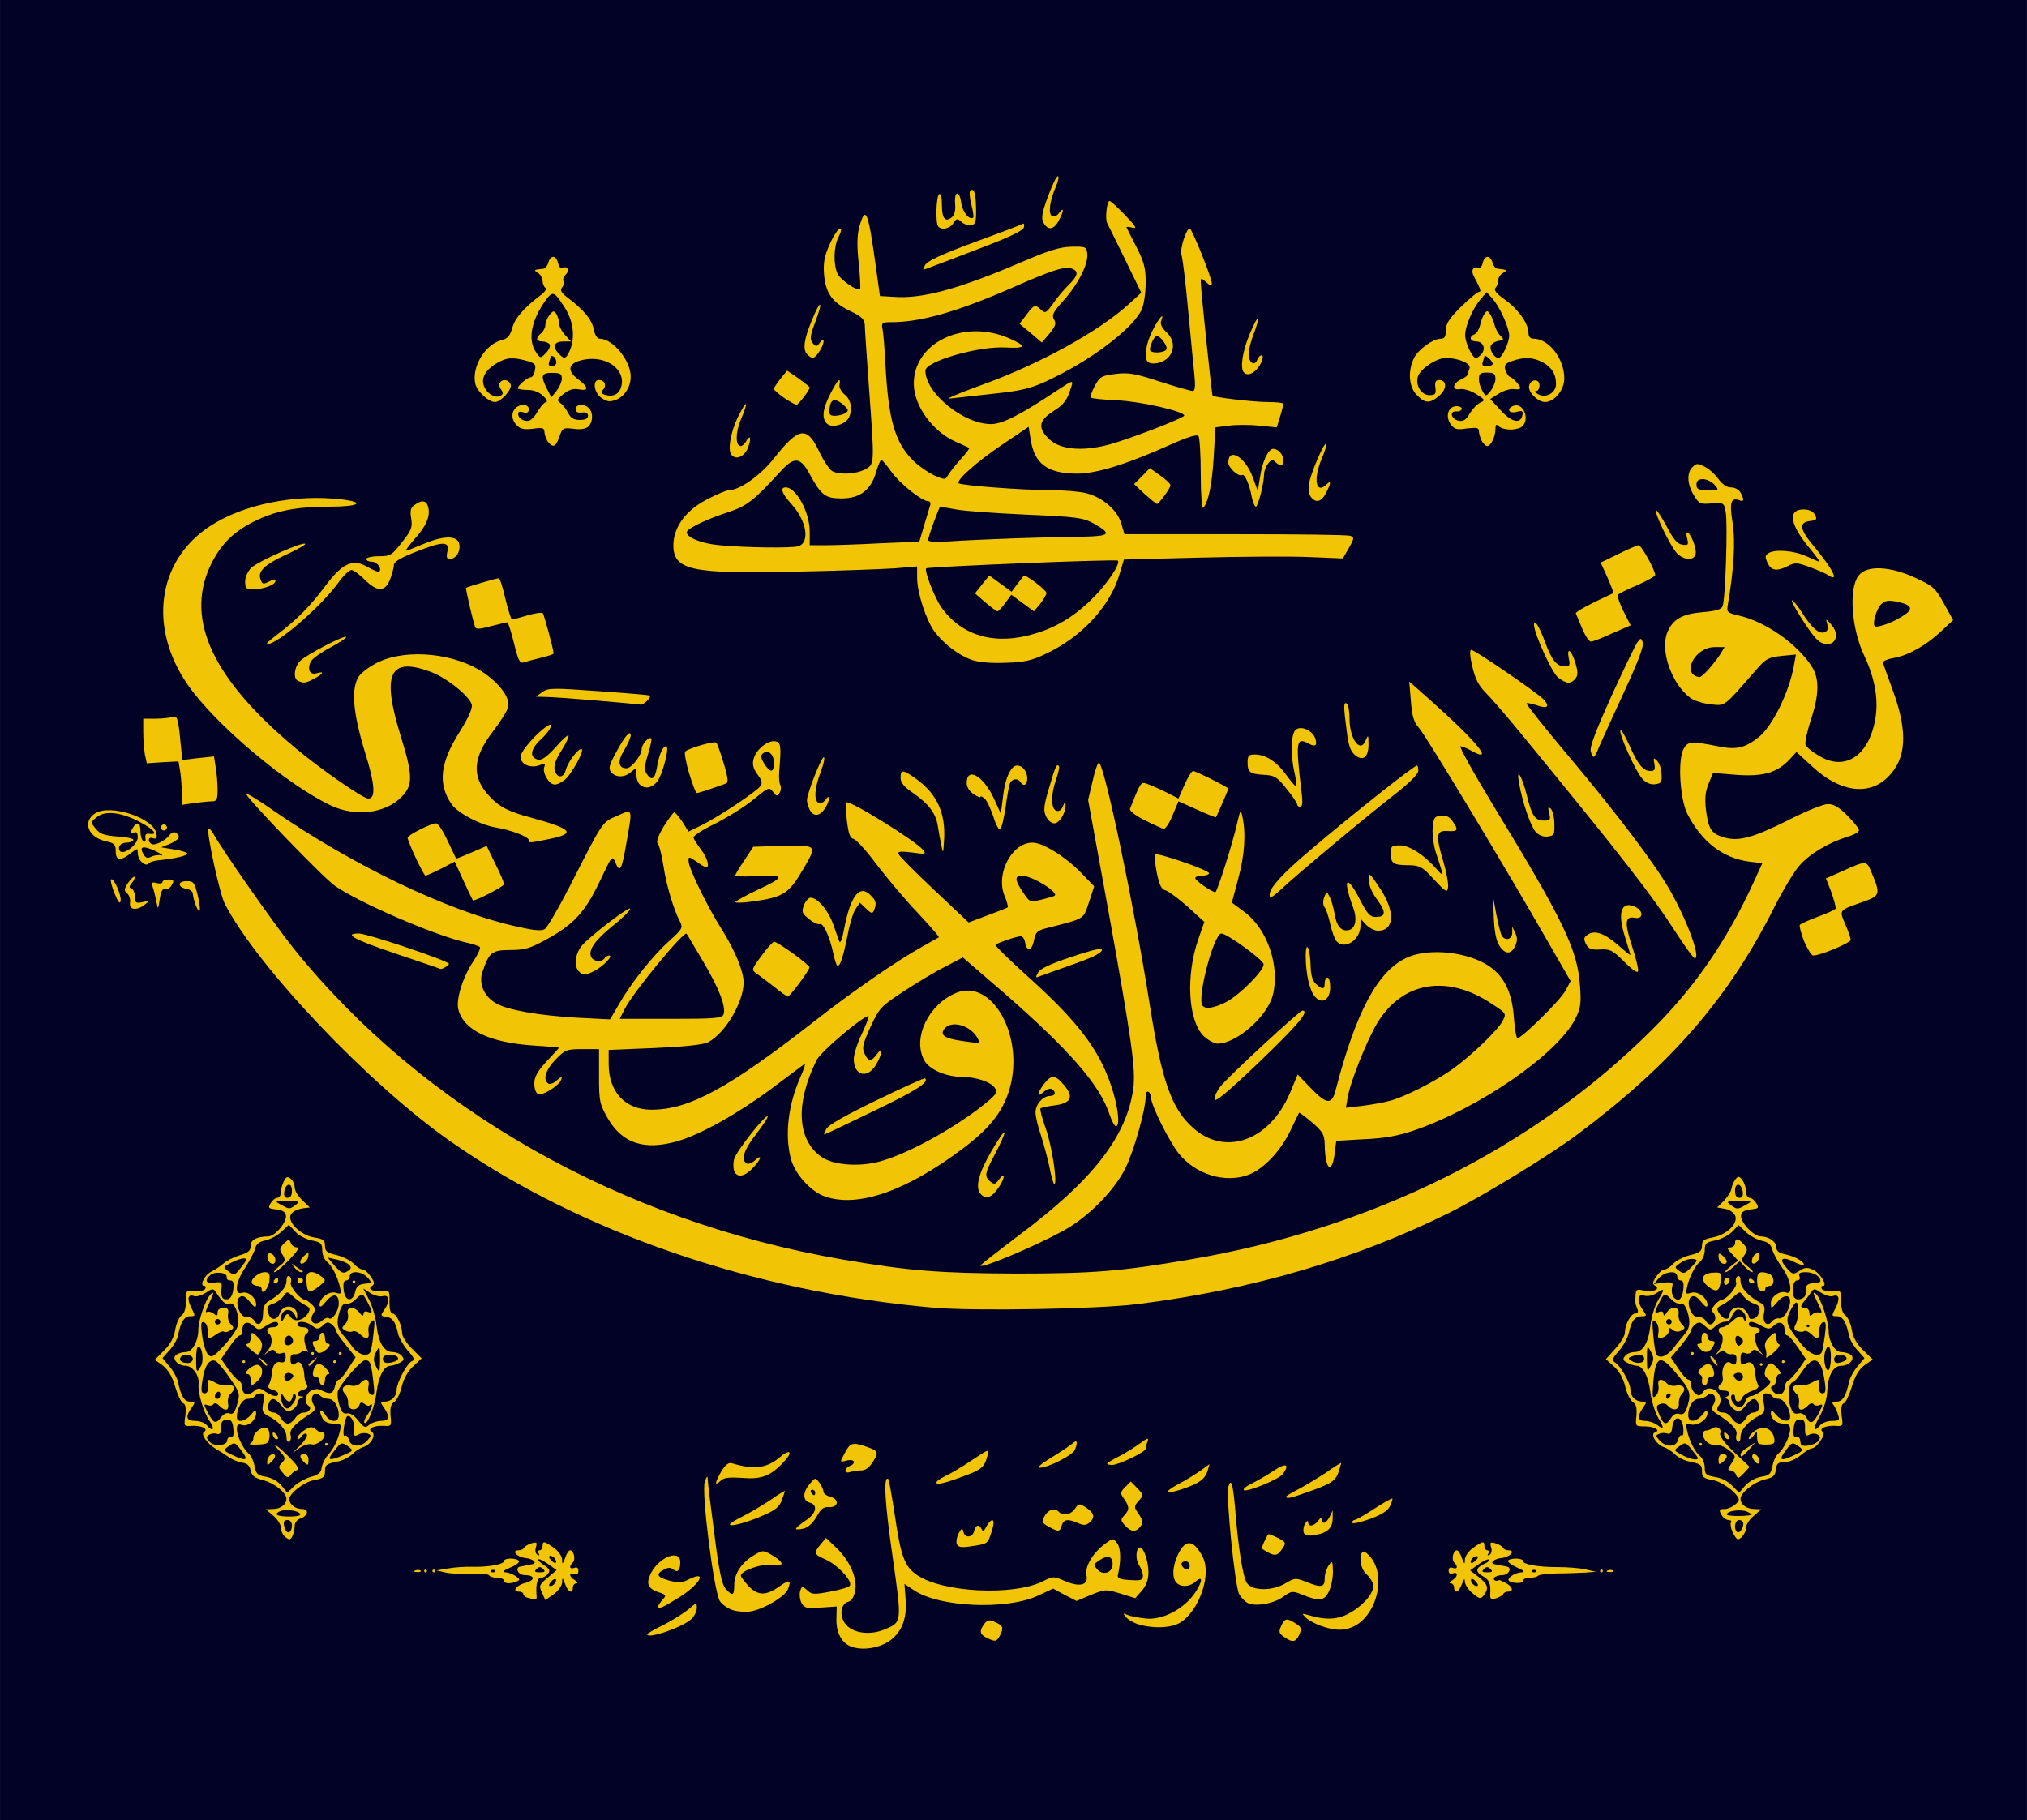<svg xmlns="http://www.w3.org/2000/svg" title="5a1f79c22467372494b31032018e681a--islamic-calligraphy-arabic-cal.svg (54KB)" id="outputsvg" style="display: inline; cursor: move; transform: none; transform-origin: 50% 50% 0px;" viewBox="0 0 7360 6610" preserveAspectRatio="xMidYMid meet" width="520" height="467"><g id="layer101" fill="#020226" stroke="none">  <path d="M 0 3305 l 0 -3305 l 3680 0 l 3680 0 l 0 3305 l 0 3305 l -3680 0 l -3680 0 l 0 -3305 Z" />  </g> <g id="layer102" fill="#f1c406" stroke="none">  <path d="M 3089 5979 c -34 -13 -54 -52 -52 -103 l 1 -42 l -58 4 c -52 4 -59 2 -70 -17 c -6 -12 -8 -31 -5 -42 c 6 -19 8 -20 26 -4 c 16 16 25 16 84 5 c 36 -7 68 -16 71 -22 c 10 -16 -43 -73 -85 -93 c -47 -21 -48 -24 -22 -56 l 20 -24 l 37 35 c 49 47 78 111 69 157 c -4 22 -13 37 -25 40 c -23 6 -32 38 -18 68 c 19 43 89 58 151 32 c 63 -27 62 -23 27 -271 c -28 -193 -33 -292 -14 -274 c 2 3 13 65 24 137 c 21 143 35 179 77 209 c 92 66 356 79 463 23 c 33 -17 36 -17 75 0 c 55 24 88 16 80 -20 c -7 -31 23 -82 68 -115 c 29 -21 29 -21 44 -1 c 13 18 14 64 2 115 c -3 11 7 16 44 18 c 40 3 47 0 47 -15 c 0 -10 -7 -28 -14 -39 c -14 -20 -12 -64 4 -64 c 13 0 30 51 30 90 c 0 27 -8 48 -24 67 l -24 27 l -54 -17 c -53 -16 -55 -16 -107 5 l -52 22 l -43 -22 l -42 -23 l -58 27 c -113 51 -354 41 -446 -20 l -36 -24 l 4 53 c 6 70 -12 119 -54 151 c -38 29 -103 40 -145 23 Z m 951 -299 c 0 -28 -18 -34 -46 -15 c -24 16 -25 17 -9 35 c 21 23 55 11 55 -20 Z" />  <path d="M 3583 5948 c -26 -13 -28 -25 -9 -51 c 12 -15 18 -16 40 -6 c 29 13 31 21 16 50 c -12 21 -16 22 -47 7 Z" />  <path d="M 4663 5945 c -19 -13 -21 -19 -11 -40 c 13 -29 20 -30 53 -9 c 21 13 22 19 13 40 c -13 28 -25 30 -55 9 Z" />  <path d="M 2350 5935 c 0 -3 26 -18 59 -34 c 32 -16 72 -42 90 -56 c 30 -26 31 -26 31 -6 c 0 12 -8 29 -19 40 c -29 29 -161 75 -161 56 Z" />  <path d="M 4795 5904 c -22 -8 -47 -22 -55 -31 c -14 -14 -13 -15 10 -8 c 66 20 109 17 154 -9 c 53 -31 90 -78 81 -105 c -3 -10 -14 -26 -25 -36 c -21 -19 -27 -69 -11 -80 c 5 -3 20 9 33 27 c 46 66 20 187 -52 236 c -38 25 -77 27 -135 6 Z" />  <path d="M 4134 5899 c -17 -5 -38 -17 -45 -26 c -13 -15 -12 -16 6 -8 c 11 5 41 10 67 13 c 58 5 129 -31 171 -85 c 32 -43 38 -76 9 -50 c -22 20 -53 22 -70 5 c -17 -17 -15 -61 5 -102 c 27 -58 57 -56 90 8 c 32 61 -9 187 -76 235 c -31 23 -99 27 -157 10 Z m 186 -214 c 0 -8 -7 -15 -15 -15 c -16 0 -20 12 -8 23 c 11 12 23 8 23 -8 Z" />  <path d="M 2663 5848 c -18 -5 -40 -20 -49 -33 c -22 -34 -68 -398 -55 -434 c 8 -22 10 -23 11 -6 c 0 11 11 100 24 197 c 17 136 27 182 41 198 c 25 28 31 25 31 -15 c 0 -41 28 -82 73 -108 c 30 -18 32 -18 63 0 c 46 27 48 43 3 36 c -37 -6 -115 21 -115 39 c 0 5 14 23 30 40 c 34 34 63 33 113 -3 c 34 -24 41 -21 28 12 c -10 27 -88 73 -136 81 c -16 3 -45 1 -62 -4 Z" />  <path d="M 2390 5833 c 0 -3 7 -14 16 -24 c 14 -15 13 -18 -16 -27 c -39 -14 -45 -32 -26 -70 c 31 -59 106 -87 106 -39 c 0 30 -10 40 -26 26 c -9 -7 -19 -7 -33 1 c -31 16 -26 28 19 40 c 33 9 47 8 72 -5 c 71 -35 37 22 -41 69 c -60 37 -71 41 -71 29 Z" />  <path d="M 4528 5820 c -10 -6 -23 -20 -29 -32 c -15 -28 -48 -356 -39 -388 c 10 -35 17 -12 25 80 c 11 141 28 245 42 268 c 18 30 93 31 142 1 c 32 -19 36 -19 72 -5 c 57 23 69 21 69 -12 c 0 -16 7 -37 15 -48 c 13 -18 14 -16 15 24 c 0 24 -7 57 -16 74 c -17 33 -35 34 -101 7 c -30 -12 -35 -11 -64 10 c -36 26 -105 37 -131 21 Z" />  <path d="M 1918 5803 c -10 -2 -18 -9 -18 -14 c 0 -5 -7 -9 -16 -9 c -27 0 -9 -24 25 -32 c 36 -10 33 -28 -5 -28 c -23 0 -36 -28 -14 -31 c 6 -1 15 -3 20 -4 c 6 -1 15 -3 20 -4 c 24 -3 7 -20 -22 -23 c -31 -3 -53 -28 -25 -28 c 9 0 17 -4 19 -9 c 2 -4 14 -12 26 -16 c 21 -6 23 -4 18 13 c -4 12 -2 24 5 28 c 8 4 9 3 5 -4 c -4 -7 -2 -12 3 -12 c 6 0 11 -7 11 -15 c 0 -20 6 -19 41 6 c 16 11 29 30 30 42 c 0 19 2 19 11 -5 c 5 -16 13 -28 18 -28 c 13 0 21 33 10 44 c -15 15 -12 26 5 20 c 10 -4 15 0 15 11 c 0 11 -5 15 -15 11 c -21 -8 -19 11 3 23 c 9 6 11 11 5 11 c -7 0 -13 7 -13 15 c 0 25 -18 17 -28 -12 c -9 -25 -11 -25 -11 -6 c -1 12 -14 31 -31 43 l -30 21 l -12 -27 c -12 -25 -10 -29 20 -54 l 33 -28 l -31 -22 c -17 -12 -33 -20 -36 -17 c -2 2 7 12 21 21 c 21 14 24 20 14 32 c -6 8 -18 14 -25 14 c -13 0 -19 23 -16 63 c 2 17 0 18 -30 10 Z m 97 -54 c 11 -17 -1 -21 -15 -4 c -8 9 -8 15 -2 15 c 6 0 14 -5 17 -11 Z m -43 -51 c -9 -9 -15 -9 -24 0 c -9 9 -7 12 12 12 c 19 0 21 -3 12 -12 Z m 43 -37 c -3 -6 -11 -11 -17 -11 c -6 0 -6 6 2 15 c 14 17 26 13 15 -4 Z" />  <path d="M 5348 5787 c -16 -13 -28 -32 -29 -42 c 0 -15 -3 -13 -11 8 c -10 29 -28 37 -28 12 c 0 -8 -6 -15 -12 -15 c -7 0 -5 -5 5 -11 c 21 -12 23 -33 2 -25 c -9 3 -15 0 -15 -10 c 0 -10 6 -14 15 -10 c 17 6 20 -5 5 -20 c -11 -11 -3 -44 10 -44 c 5 0 13 12 18 28 c 9 24 11 24 11 5 c 1 -12 14 -31 30 -42 c 35 -25 41 -26 41 -6 c 0 8 5 15 11 15 c 5 0 7 5 3 12 c -4 7 -3 8 5 4 c 7 -4 9 -16 5 -28 c -5 -17 -3 -19 18 -13 c 12 4 25 12 26 16 c 2 5 10 9 19 9 c 28 0 6 25 -25 28 c -29 3 -46 20 -22 23 c 6 1 15 3 20 4 c 6 1 15 3 20 4 c 22 3 9 31 -14 31 c -14 0 -28 5 -31 10 c -5 8 8 15 18 8 c 1 -1 12 4 25 11 c 25 13 29 31 8 31 c -8 0 -16 4 -18 9 c -1 4 -13 11 -25 15 c -19 6 -23 4 -22 -16 c 3 -35 -4 -51 -25 -63 c -29 -15 -29 -30 0 -44 c 15 -6 24 -14 21 -17 c -3 -4 -20 4 -37 16 l -32 23 l 31 24 c 34 27 38 40 19 66 c -12 15 -15 14 -40 -6 Z m 12 -42 c -7 -9 -15 -13 -17 -11 c -7 7 7 26 19 26 c 6 0 6 -6 -2 -15 Z m 52 -47 c -9 -9 -15 -9 -24 0 c -9 9 -7 12 12 12 c 19 0 21 -3 12 -12 Z m -46 -45 c -7 -7 -26 7 -26 19 c 0 6 6 6 15 -2 c 9 -7 13 -15 11 -17 Z" />  <path d="M 1830 5740 c 0 -5 -11 -10 -24 -10 c -14 0 -27 -4 -30 -9 c -3 -5 -32 -7 -64 -6 c -32 2 -74 0 -93 -4 l -34 -8 l 41 -7 c 22 -4 63 -7 90 -6 c 59 1 114 -9 114 -21 c 0 -12 47 -12 54 0 c 3 5 -11 16 -32 24 c -25 11 -30 16 -17 17 c 11 0 28 7 38 14 c 16 12 16 14 1 20 c -24 9 -44 7 -44 -4 Z m -33 -37 c -4 -3 -10 -3 -14 0 c -3 4 0 7 7 7 c 7 0 10 -3 7 -7 Z" />  <path d="M 5482 5743 c -17 -7 15 -32 43 -33 c 14 -1 8 -7 -18 -18 c -21 -10 -35 -21 -31 -25 c 10 -10 54 -9 54 2 c 0 12 54 22 125 22 c 33 0 78 3 100 8 l 40 9 l -40 3 c -22 1 -68 3 -102 3 c -34 1 -65 4 -69 9 c -4 4 -18 7 -31 7 c -12 0 -23 5 -23 10 c 0 10 -26 12 -48 3 Z m 95 -40 c -4 -3 -10 -3 -14 0 c -3 4 0 7 7 7 c 7 0 10 -3 7 -7 Z" />  <path d="M 1508 5703 c 7 -3 16 -2 19 1 c 4 3 -2 6 -13 5 c -11 0 -14 -3 -6 -6 Z" />  <path d="M 1540 5705 c 0 -3 2 -5 5 -5 c 3 0 5 2 5 5 c 0 3 -2 5 -5 5 c -3 0 -5 -2 -5 -5 Z" />  <path d="M 1570 5705 c 0 -3 2 -5 5 -5 c 3 0 5 2 5 5 c 0 3 -2 5 -5 5 c -3 0 -5 -2 -5 -5 Z" />  <path d="M 5810 5705 c 0 -3 2 -5 5 -5 c 3 0 5 2 5 5 c 0 3 -2 5 -5 5 c -3 0 -5 -2 -5 -5 Z" />  <path d="M 5838 5703 c 7 -3 16 -2 19 1 c 4 3 -2 6 -13 5 c -11 0 -14 -3 -6 -6 Z" />  <path d="M 4605 5638 c -11 -6 -21 -12 -23 -14 c -3 -2 15 -42 23 -52 c 2 -2 17 4 35 13 c 29 15 31 18 17 38 c -17 26 -27 29 -52 15 Z" />  <path d="M 3474 5607 c -3 -9 0 -26 7 -39 c 11 -20 14 -20 17 -5 c 5 23 33 22 39 -3 c 6 -23 18 -26 27 -7 c 4 7 8 8 11 2 c 26 -50 43 -44 25 9 c -14 43 -13 42 -72 51 c -38 6 -49 4 -54 -8 Z" />  <path d="M 1032 5578 c -7 -7 -12 -20 -12 -30 c 0 -11 -12 -30 -27 -43 l -28 -24 l 26 -1 c 27 0 49 -16 49 -37 c 0 -22 -45 -58 -86 -68 c -30 -8 -40 -16 -44 -35 c -3 -17 -13 -26 -30 -28 c -14 -2 -36 -11 -49 -20 c -13 -9 -33 -22 -45 -29 c -33 -19 -59 -55 -45 -63 c 17 -11 -10 -24 -45 -22 c -28 2 -29 2 -23 -37 c 3 -27 1 -41 -8 -45 c -7 -2 -20 -30 -29 -60 c -11 -38 -26 -62 -45 -77 l -29 -21 l 34 -34 c 23 -23 36 -48 40 -75 c 4 -22 14 -45 23 -52 c 11 -8 16 -26 16 -52 c 0 -39 1 -40 32 -37 c 17 2 34 -1 38 -7 c 3 -6 2 -11 -3 -11 c -20 0 2 -42 27 -53 c 14 -7 33 -20 43 -29 c 9 -9 35 -22 57 -29 c 32 -9 41 -17 41 -34 c 0 -23 21 -34 65 -35 c 25 -1 68 -54 63 -77 c -2 -12 -14 -19 -35 -21 c -29 -3 -31 -5 -20 -23 c 6 -10 17 -19 24 -19 c 7 0 13 -9 13 -21 c 0 -11 5 -29 11 -40 c 8 -16 13 -18 25 -8 c 8 6 14 21 14 32 c 0 11 12 31 28 46 l 27 26 l -25 3 c -31 5 -49 19 -46 37 c 4 28 48 63 87 69 c 33 5 39 10 39 30 c 0 20 7 26 43 34 c 24 6 52 21 62 32 c 10 11 24 20 31 20 c 8 0 21 12 30 26 c 14 20 15 27 5 34 c -19 11 3 22 37 18 c 26 -3 27 -1 26 40 c 0 26 4 42 11 42 c 14 0 35 43 35 71 c 0 12 16 37 36 57 l 35 35 l -30 28 c -19 17 -35 45 -42 74 c -6 26 -19 51 -28 57 c -12 7 -15 21 -13 49 c 4 38 3 39 -25 37 c -35 -2 -61 11 -43 22 c 17 10 -3 47 -31 55 c -12 4 -29 15 -40 26 c -10 10 -31 21 -46 25 c -49 10 -53 13 -53 38 c 0 20 -6 25 -39 31 c -37 6 -95 52 -91 72 c 4 19 24 33 46 33 c 28 0 23 26 -7 35 c -10 4 -19 15 -19 25 c 0 23 -10 50 -19 50 c -4 0 -12 -5 -19 -12 Z m 28 -39 c 0 -10 -7 -19 -15 -19 c -16 0 -19 9 -9 34 c 8 20 24 11 24 -15 Z m 30 -39 c 0 -12 -43 -20 -68 -14 c -12 4 -20 10 -17 14 c 6 10 85 10 85 0 Z m 40 -137 c 26 -7 36 -15 38 -34 c 2 -13 12 -33 22 -44 c 22 -25 35 -52 44 -87 c 6 -26 4 -28 -23 -28 c -20 0 -34 -7 -41 -21 c -15 -28 -5 -37 12 -10 c 17 28 48 28 48 0 c 0 -31 -18 -59 -38 -59 c -10 0 -23 -5 -30 -12 c -20 -20 -40 7 -24 32 c 10 17 8 22 -16 37 c -52 34 -72 56 -67 74 c 3 10 1 20 -5 24 c -6 4 -10 -4 -10 -18 c 0 -24 -28 -56 -68 -76 c -19 -10 -22 -17 -16 -47 c 5 -27 3 -34 -9 -34 c -9 0 -19 5 -22 10 c -3 6 -15 10 -26 10 c -19 0 -39 34 -39 66 c 0 22 29 17 51 -8 c 15 -19 18 -20 19 -6 c 0 25 -29 50 -51 43 c -15 -5 -19 -1 -19 15 c 0 25 23 72 43 89 c 8 6 18 27 21 45 c 6 29 11 34 42 39 c 21 4 43 16 56 32 l 21 26 l 26 -25 c 14 -13 42 -28 61 -33 Z m -252 -93 c -25 -34 -26 -34 -51 -16 c -16 12 -15 15 15 29 c 51 25 62 21 36 -13 Z m 370 14 c 35 -15 36 -16 18 -30 c -26 -18 -27 -18 -54 17 c -27 33 -18 36 36 13 Z m -423 -54 c 1 -8 7 -14 14 -12 c 8 2 11 -8 8 -30 c -2 -25 -8 -33 -23 -33 c -10 0 -20 7 -20 15 c -1 8 -2 21 -3 29 c 0 7 -7 11 -14 8 c -8 -3 -20 -1 -27 3 c -12 7 -12 11 0 25 c 16 20 65 16 65 -5 Z m 509 1 c 15 -17 15 -19 1 -25 c -9 -3 -25 -2 -34 4 c -16 8 -18 5 -15 -19 c 4 -32 -22 -65 -30 -40 c -10 33 -12 68 -4 63 c 5 -3 12 3 15 15 c 7 27 44 28 67 2 Z m -572 -69 c -23 -31 -44 -104 -41 -135 c 4 -31 -22 -67 -47 -67 c -30 0 -53 -28 -33 -41 c 8 -5 23 -9 34 -9 c 23 0 45 -40 45 -80 c 0 -37 28 -116 47 -132 c 11 -9 9 0 -6 31 c -12 24 -17 40 -11 36 c 6 -4 17 -1 25 5 c 12 10 15 9 15 -4 c 0 -10 8 -16 21 -16 c 17 0 20 5 17 23 c -2 13 2 29 10 36 c 12 12 12 15 -3 23 c -9 6 -19 7 -22 4 c -3 -3 -15 1 -27 9 c -29 21 -33 19 -32 -12 c 0 -14 -5 -28 -13 -31 c -11 -4 -13 5 -7 49 c 4 30 14 60 21 68 c 13 13 20 9 56 -30 c 23 -24 45 -55 50 -68 c 13 -31 -7 -95 -27 -87 c -14 5 -23 -2 -48 -38 c -12 -18 -14 -18 -39 -1 c -15 9 -33 15 -42 12 c -23 -9 -27 10 -10 43 c 15 29 15 30 -5 30 c -21 0 -34 21 -44 71 c -3 14 -17 38 -31 53 l -25 28 l 25 30 c 14 16 28 42 31 56 c 11 52 23 72 44 72 c 20 0 20 1 6 22 c -24 33 -20 48 13 48 c 16 0 34 7 41 15 c 22 27 32 16 12 -13 Z m 621 -2 c 31 0 34 -15 11 -48 c -14 -20 -14 -22 3 -22 c 24 0 43 -19 43 -42 c 0 -26 38 -98 56 -105 c 11 -4 8 -13 -16 -39 c -16 -19 -32 -47 -35 -62 c -9 -42 -20 -57 -44 -60 c -20 -3 -20 -5 -6 -25 c 22 -31 20 -56 -5 -50 c -11 3 -31 -2 -45 -11 l -26 -17 l 21 41 c 12 23 24 65 27 93 c 7 63 28 97 58 97 c 12 0 28 6 34 14 c 10 12 8 17 -8 25 c -11 6 -26 11 -34 11 c -23 0 -43 40 -50 97 c -6 51 -33 120 -44 110 c -3 -3 2 -16 11 -29 c 16 -22 23 -48 9 -35 c -3 4 -12 2 -19 -4 c -10 -8 -15 -8 -19 3 c -9 24 -42 20 -41 -5 c 1 -12 -4 -28 -11 -35 c -18 -18 -6 -35 21 -30 c 12 3 28 -1 34 -9 c 20 -21 35 -15 30 11 c -3 16 0 27 10 31 c 12 4 13 -4 7 -52 c -8 -66 -11 -73 -30 -73 c -14 0 -88 84 -98 112 c -3 9 -1 32 5 51 c 8 25 15 33 28 30 c 10 -3 26 7 41 26 c 21 26 25 28 40 15 c 8 -7 28 -14 42 -14 Z m -550 -27 c 13 5 19 -3 28 -33 c 11 -38 10 -42 -27 -96 c -21 -31 -45 -59 -52 -62 c -22 -8 -40 19 -47 71 c -6 38 -4 47 7 47 c 10 0 14 -8 13 -25 c -4 -29 -2 -29 28 -13 c 12 7 32 11 45 9 c 25 -3 29 12 9 31 c -8 6 -11 22 -9 35 c 5 26 -10 30 -32 8 c -8 -9 -17 -11 -21 -6 c -3 6 -13 7 -21 4 c -14 -5 -15 -3 -4 18 c 25 49 32 52 51 28 c 10 -14 22 -20 32 -16 Z m 239 17 c 7 -11 20 -20 30 -20 c 20 0 32 -16 18 -25 c -17 -11 -11 -44 10 -55 c 14 -7 26 -8 39 0 c 30 15 40 12 47 -15 c 3 -14 10 -25 15 -25 c 5 0 20 -18 34 -41 l 26 -40 l -35 -44 c -20 -24 -36 -48 -36 -53 c 0 -5 -7 -15 -15 -22 c -13 -10 -19 -10 -33 4 c -16 14 -21 14 -38 1 c -22 -17 -54 -20 -54 -5 c 0 6 9 10 20 10 c 21 0 27 14 11 25 c -10 6 -7 36 5 58 c 4 6 4 9 -1 5 c -4 -4 -14 -3 -21 2 c -6 6 -18 9 -25 8 c -7 -2 -14 4 -14 12 c -2 24 6 32 20 20 c 14 -12 28 9 30 45 c 0 11 4 26 9 33 c 5 9 1 15 -13 19 c -23 6 -29 23 -8 24 c 10 0 10 2 0 6 c -7 2 -13 11 -13 18 c 0 8 -9 19 -19 25 c -16 8 -23 5 -39 -15 c -23 -29 -37 -32 -46 -9 c -8 20 1 34 19 34 c 8 0 19 9 25 20 c 6 11 17 20 25 20 c 8 0 20 -9 27 -20 Z m 1 -84 c -5 -7 -9 -5 -11 7 c -2 9 -7 17 -12 17 c -5 0 -14 -8 -19 -17 c -10 -16 -10 -16 -11 3 c 0 11 6 26 13 33 c 10 10 15 8 29 -10 c 10 -11 15 -26 11 -33 Z m -273 -2 c 0 -8 -4 -12 -10 -9 c -5 3 -10 10 -10 16 c 0 5 5 9 10 9 c 6 0 10 -7 10 -16 Z m 164 -10 c 28 18 46 21 46 7 c 0 -5 -9 -11 -21 -14 c -14 -4 -18 -10 -13 -19 c 5 -7 9 -22 10 -33 c 2 -34 14 -53 32 -48 c 12 3 18 -2 19 -17 c 1 -16 -2 -20 -14 -16 c -9 4 -20 1 -24 -6 c -6 -9 -12 -8 -26 2 c -17 14 -17 14 -1 -5 c 17 -20 19 -48 5 -61 c -13 -13 -7 -24 13 -24 c 11 0 20 -4 20 -10 c 0 -15 -17 -12 -46 6 c -23 15 -26 15 -44 -1 c -22 -20 -40 -13 -40 16 c 0 10 -4 19 -10 19 c -5 0 -22 19 -38 43 l -29 42 l 24 35 c 14 19 31 39 39 43 c 8 4 14 16 14 27 c 0 25 21 31 42 12 c 16 -13 20 -13 42 2 Z m 94 -65 c -16 -10 -33 5 -23 21 c 5 8 11 8 21 -1 c 12 -10 12 -14 2 -20 Z m -328 -29 c 11 -20 4 -70 -10 -70 c -5 0 -8 20 -8 45 c 0 50 2 54 18 25 Z m 650 -27 c -1 -46 -1 -47 -14 -24 c -10 19 -11 31 -3 48 c 5 13 12 23 14 23 c 1 0 3 -21 3 -47 Z m -680 2 c 0 -16 -35 -21 -44 -6 c -8 12 4 21 26 21 c 10 0 18 -7 18 -15 Z m 734 9 c 22 -9 10 -24 -20 -24 c -15 0 -24 6 -24 15 c 0 16 17 19 44 9 Z m -90 -33 c 3 -4 9 -35 12 -67 c 6 -51 5 -56 -8 -44 c -8 8 -12 24 -10 37 c 5 27 -10 30 -32 7 c -9 -8 -20 -12 -26 -9 c -5 3 -17 2 -26 -3 c -14 -8 -14 -10 0 -24 c 8 -9 12 -24 9 -37 c -7 -27 23 -29 43 -3 c 9 12 13 13 14 3 c 0 -7 6 -11 15 -7 c 19 7 19 2 0 -34 c -18 -35 -19 -36 -45 -10 c -11 11 -26 17 -33 14 c -9 -3 -17 8 -25 32 c -11 38 -8 59 15 84 c 7 8 23 27 34 43 c 20 26 52 36 63 18 Z m -281 -47 c -3 -8 -9 -14 -13 -14 c -13 0 -22 19 -15 30 c 9 14 34 0 28 -16 Z m -263 -64 c 0 -5 -4 -10 -10 -10 c -5 0 -10 5 -10 10 c 0 6 5 10 10 10 c 6 0 10 -4 10 -10 Z m 155 -30 c 0 -22 6 -36 19 -44 c 42 -24 66 -51 66 -73 c 0 -15 4 -22 11 -18 c 6 4 8 14 5 22 c -6 14 35 63 51 63 c 4 0 14 7 24 16 c 14 13 16 20 6 35 c -18 29 6 48 31 26 c 10 -9 22 -14 26 -10 c 11 11 36 -27 36 -53 c 0 -36 -20 -39 -46 -8 c -16 20 -23 24 -24 13 c 0 -25 35 -52 60 -44 c 19 6 20 4 14 -22 c -9 -38 -29 -77 -48 -92 c -9 -8 -16 -26 -16 -41 c 0 -24 -5 -29 -37 -35 c -21 -4 -48 -18 -61 -32 l -23 -25 l -27 25 c -15 14 -41 28 -59 32 c -22 4 -33 13 -37 30 c -3 13 -20 44 -36 69 c -35 52 -41 101 -11 91 c 22 -7 51 18 51 43 c -1 13 -6 11 -23 -10 c -15 -19 -26 -25 -36 -18 c -22 13 -1 76 25 73 c 10 -1 23 5 27 13 c 14 25 32 10 32 -26 Z m 100 13 c 14 20 46 13 63 -13 c 10 -17 8 -21 -11 -31 c -12 -6 -32 -20 -43 -31 c -22 -19 -22 -19 -35 0 c -8 10 -24 22 -36 26 c -24 8 -27 14 -17 40 c 8 22 31 20 39 -3 c 12 -39 66 -32 64 8 c 0 13 -2 14 -6 1 c -14 -35 -53 -28 -53 9 c 1 13 3 13 12 -3 c 10 -18 12 -18 23 -3 Z m -208 -101 c 3 -24 0 -32 -11 -32 c -9 0 -15 -6 -13 -12 c 3 -17 -41 -22 -59 -8 c -23 20 -16 33 14 28 c 26 -4 29 -1 26 21 c -3 32 4 43 24 39 c 9 -2 17 -16 19 -36 Z m 443 8 c 4 -18 13 -26 34 -28 c 27 -3 27 -4 10 -23 c -21 -23 -64 -26 -64 -4 c 0 8 -6 15 -13 15 c -9 0 -12 11 -9 36 c 5 41 33 44 42 4 Z m -412 -91 c 19 -24 21 -29 7 -29 c -9 0 -30 7 -46 16 c -29 15 -30 16 -12 29 c 24 19 24 19 51 -16 Z m 389 -6 c -7 -7 -27 -15 -45 -19 l -32 -7 l 26 31 c 23 25 30 28 45 19 c 15 -9 16 -14 6 -24 Z m -194 -217 c 17 -13 14 -14 -30 -14 c -46 0 -47 0 -23 13 c 31 17 31 17 53 1 Z m -13 -52 c 0 -31 -23 -28 -28 4 c -2 15 2 22 12 22 c 11 0 16 -9 16 -26 Z" />  <path d="M 1027 5349 c -17 -20 -17 -23 -3 -37 c 14 -15 13 -19 -12 -46 c -36 -40 3 -11 46 34 c 23 23 29 36 20 39 c -7 2 -18 10 -23 18 c -8 11 -14 10 -28 -8 Z" />  <path d="M 970 5308 c 0 -18 18 -34 28 -24 c 3 4 -2 14 -11 23 c -16 16 -17 16 -17 1 Z" />  <path d="M 1102 5308 c -16 -16 -15 -28 3 -28 c 8 0 15 9 15 20 c 0 23 -2 24 -18 8 Z" />  <path d="M 1088 5251 c 18 -18 30 -37 26 -42 c -3 -6 -12 -3 -20 8 c -7 10 -13 13 -14 6 c 0 -7 11 -20 25 -29 c 21 -14 28 -14 42 -3 c 9 8 19 13 22 11 c 3 -2 7 1 9 6 c 5 16 -29 43 -47 37 c -10 -3 -31 4 -47 16 c -27 20 -26 19 4 -10 Z" />  <path d="M 908 5243 c 6 -3 12 -12 12 -21 c 0 -22 39 -47 52 -34 c 5 5 8 20 6 33 c -3 21 -9 24 -43 25 c -22 1 -34 -1 -27 -3 Z" />  <path d="M 1180 5245 c 0 -3 2 -5 5 -5 c 3 0 5 2 5 5 c 0 3 -2 5 -5 5 c -3 0 -5 -2 -5 -5 Z" />  <path d="M 997 5223 c -4 -3 -7 -11 -7 -17 c 0 -6 5 -5 12 2 c 6 6 9 14 7 17 c -3 3 -9 2 -12 -2 Z" />  <path d="M 1160 5015 c 0 -8 -6 -15 -14 -15 c -9 0 -12 -7 -9 -20 c 8 -31 23 -35 46 -11 c 12 12 16 21 9 21 c -6 0 -12 9 -12 20 c 0 11 -4 20 -10 20 c -5 0 -10 -7 -10 -15 Z" />  <path d="M 1120 4956 c 0 -2 8 -10 18 -17 c 15 -13 16 -12 3 4 c -13 16 -21 21 -21 13 Z" />  <path d="M 1210 4945 c 0 -3 2 -5 5 -5 c 3 0 5 2 5 5 c 0 3 -2 5 -5 5 c -3 0 -5 -2 -5 -5 Z" />  <path d="M 1130 4915 c 0 -3 2 -5 5 -5 c 3 0 5 2 5 5 c 0 3 -2 5 -5 5 c -3 0 -5 -2 -5 -5 Z" />  <path d="M 1142 4895 c -10 -20 -9 -25 3 -25 c 8 0 15 -7 15 -15 c 0 -8 5 -15 10 -15 c 6 0 10 9 10 20 c 0 11 5 20 11 20 c 14 0 2 18 -20 30 c -15 7 -20 4 -29 -15 Z" />  <path d="M 1230 4915 c 0 -3 2 -5 5 -5 c 3 0 5 2 5 5 c 0 3 -2 5 -5 5 c -3 0 -5 -2 -5 -5 Z" />  <path d="M 910 5010 c 0 -11 -5 -20 -11 -20 c -14 0 -2 -18 22 -30 c 29 -16 43 26 17 52 c -23 23 -28 23 -28 -2 Z" />  <path d="M 949 4943 c -13 -16 -12 -17 4 -4 c 9 7 17 15 17 17 c 0 8 -8 3 -21 -13 Z" />  <path d="M 880 4945 c 0 -3 2 -5 5 -5 c 3 0 5 2 5 5 c 0 3 -2 5 -5 5 c -3 0 -5 -2 -5 -5 Z" />  <path d="M 909 4900 c -13 -10 -18 -19 -11 -20 c 6 0 12 -9 12 -20 c 0 -25 5 -25 28 -2 c 13 13 16 25 11 40 c -10 27 -11 27 -40 2 Z" />  <path d="M 950 4681 c 0 -6 -6 -11 -14 -11 c -8 0 -17 -4 -21 -9 c -8 -14 23 -41 46 -41 c 17 0 20 6 17 32 c -3 28 -28 55 -28 29 Z" />  <path d="M 1117 4683 c -2 -5 -4 -20 -5 -35 c -2 -32 21 -38 54 -13 c 19 14 18 15 -6 35 c -27 21 -37 24 -43 13 Z" />  <path d="M 995 4650 c 3 -5 8 -10 11 -10 c 2 0 4 5 4 10 c 0 6 -5 10 -11 10 c -5 0 -7 -4 -4 -10 Z" />  <path d="M 1080 4650 c 0 -5 5 -10 10 -10 c 6 0 10 5 10 10 c 0 6 -4 10 -10 10 c -5 0 -10 -4 -10 -10 Z" />  <path d="M 1013 4599 c 24 -18 25 -22 13 -42 c -12 -19 -12 -24 5 -41 c 17 -17 19 -17 25 -2 c 3 9 13 16 22 16 c 11 0 1 15 -28 45 c -24 25 -48 45 -53 45 c -6 0 2 -9 16 -21 Z" />  <path d="M 1069 4603 c -13 -17 -13 -17 6 -3 c 11 8 22 16 24 17 c 2 2 0 3 -6 3 c -6 0 -17 -8 -24 -17 Z" />  <path d="M 973 4575 c -3 -9 -3 -18 0 -21 c 9 -9 27 6 27 22 c 0 19 -19 18 -27 -1 Z" />  <path d="M 1090 4582 c 0 -5 7 -16 16 -23 c 14 -12 16 -11 13 5 c -4 20 -29 35 -29 18 Z" />  <path d="M 1280 4655 c 0 -3 2 -5 5 -5 c 3 0 5 2 5 5 c 0 3 -2 5 -5 5 c -3 0 -5 -2 -5 -5 Z" />  <path d="M 6291 5564 c -6 -14 -9 -30 -6 -35 c 4 -5 -1 -9 -9 -9 c -8 0 -20 -9 -26 -20 c -9 -17 -8 -20 13 -20 c 21 0 55 -25 50 -37 c -8 -24 -62 -63 -94 -68 c -33 -6 -39 -11 -39 -31 c 0 -25 -4 -28 -53 -38 c -15 -4 -36 -15 -46 -25 c -11 -11 -28 -22 -40 -26 c -26 -8 -50 -47 -32 -53 c 22 -7 -1 -22 -36 -22 c -35 0 -35 0 -31 -39 c 2 -28 -1 -42 -13 -49 c -9 -6 -22 -32 -28 -58 c -7 -29 -23 -56 -41 -72 l -29 -26 l 34 -38 c 19 -21 35 -47 35 -58 c 0 -30 22 -70 38 -70 c 9 0 12 -6 7 -17 c -8 -21 -8 -21 -6 -51 c 1 -19 5 -21 26 -16 c 33 8 66 -3 46 -16 c -12 -7 -12 -12 3 -34 c 9 -14 22 -26 30 -26 c 7 0 21 -9 31 -20 c 10 -11 38 -26 62 -32 c 35 -8 43 -15 43 -34 c 0 -19 7 -24 38 -30 c 50 -9 93 -49 83 -78 c -5 -12 -20 -23 -37 -26 l -29 -5 l 25 -25 c 13 -13 26 -33 27 -44 c 2 -11 9 -26 15 -34 c 10 -12 14 -11 25 4 c 7 10 13 28 13 41 c 0 13 6 23 13 23 c 7 0 18 9 24 19 c 11 18 9 20 -20 23 c -22 2 -33 9 -35 21 c -5 23 45 77 71 77 c 29 0 57 19 57 40 c 0 13 10 21 32 25 c 36 8 68 26 68 38 c 0 4 -14 0 -31 -8 c -46 -24 -63 -16 -33 18 c 22 26 25 27 48 12 c 19 -13 29 -13 49 -4 c 26 12 55 59 36 59 c -6 0 -7 5 -4 11 c 4 6 21 9 38 7 c 31 -3 32 -2 32 37 c 0 26 5 44 16 52 c 9 7 19 30 23 52 c 4 27 17 51 41 74 l 35 34 l -30 21 c -21 16 -34 39 -46 78 c -9 30 -22 58 -29 60 c -9 4 -11 18 -8 45 c 6 39 5 39 -23 37 c -35 -2 -62 11 -45 22 c 13 7 -23 60 -41 60 c -5 0 -23 11 -40 25 c -16 14 -42 25 -58 25 c -24 0 -29 5 -32 27 c -2 23 -10 29 -41 36 c -39 10 -87 48 -87 70 c 0 21 22 37 50 37 l 25 1 l -27 24 c -16 13 -28 32 -28 43 c 0 18 -18 42 -30 42 c -4 0 -12 -12 -19 -26 Z m 39 -31 c 0 -7 -7 -13 -15 -13 c -15 0 -21 31 -8 43 c 8 8 23 -12 23 -30 Z m 30 -32 c 3 -1 -5 -6 -18 -12 c -25 -9 -72 -2 -72 11 c 0 7 73 7 90 1 Z m 35 -138 c 30 -5 35 -10 41 -39 c 3 -18 13 -39 21 -45 c 20 -17 43 -64 43 -89 c 0 -14 -6 -20 -23 -20 c -27 0 -47 -17 -47 -39 c 1 -12 5 -10 19 7 c 22 25 51 29 51 7 c 0 -28 -23 -65 -41 -65 c -10 0 -21 -4 -24 -10 c -3 -5 -13 -10 -22 -10 c -12 0 -14 7 -9 34 c 6 30 3 37 -16 47 c -40 20 -68 52 -68 76 c 0 14 -4 22 -10 18 c -6 -4 -8 -14 -5 -24 c 5 -18 -15 -40 -67 -74 c -24 -15 -26 -20 -16 -37 c 16 -25 -4 -52 -24 -32 c -7 7 -20 12 -30 12 c -20 0 -38 28 -38 59 c 0 28 27 27 51 -1 c 15 -19 18 -20 19 -6 c 0 23 -36 47 -61 41 c -18 -5 -19 -2 -13 23 c 9 39 29 78 48 93 c 9 8 16 26 16 41 c 0 24 5 28 38 34 c 22 3 48 16 62 32 l 25 25 l 22 -26 c 14 -15 38 -29 58 -32 Z m -247 -92 c -27 -35 -28 -35 -53 -17 c -18 13 -17 14 11 29 c 16 9 37 16 47 17 c 17 0 16 -3 -5 -29 Z m 368 13 c 32 -15 33 -18 17 -30 c -25 -18 -26 -18 -51 16 c -25 34 -16 38 34 14 Z m -423 -55 c 3 -12 10 -19 14 -16 c 5 3 7 -10 5 -29 c -5 -44 -35 -44 -40 -1 c -2 20 -8 27 -18 23 c -8 -3 -21 -3 -29 1 c -14 5 -14 8 1 24 c 23 26 60 25 67 -2 Z m 508 5 c 10 -13 10 -17 -1 -24 c -8 -5 -21 -5 -30 0 c -13 7 -16 3 -16 -23 c 1 -25 -3 -32 -18 -32 c -15 0 -21 8 -23 33 c -3 22 0 32 8 30 c 7 -2 14 3 15 10 c 1 6 2 14 3 17 c 3 12 50 4 62 -11 Z m -581 -87 c -11 -19 -23 -59 -27 -88 c -7 -59 -27 -99 -50 -99 c -8 0 -23 -5 -34 -11 c -16 -8 -18 -13 -8 -25 c 6 -8 22 -14 34 -14 c 31 0 51 -34 58 -99 c 4 -29 15 -69 27 -88 c 26 -44 25 -47 -5 -27 c -14 9 -32 13 -45 9 c -25 -8 -28 20 -4 53 c 14 20 14 22 -4 22 c -25 0 -38 16 -47 58 c -4 19 -20 49 -36 67 c -24 27 -27 35 -16 42 c 21 12 57 75 57 99 c 0 25 18 44 43 44 c 17 0 17 2 3 22 c -22 32 -20 48 7 48 c 13 0 32 6 43 14 c 27 20 28 14 4 -27 Z m 590 28 c 7 -8 26 -15 42 -15 c 26 0 29 -3 22 -22 c -3 -13 -11 -29 -16 -35 c -8 -10 -5 -13 11 -13 c 22 0 34 -20 45 -72 c 3 -14 17 -40 31 -56 l 25 -30 l -25 -28 c -14 -15 -28 -39 -31 -53 c -10 -50 -23 -71 -44 -71 c -20 0 -20 -1 -5 -30 c 17 -33 13 -52 -10 -43 c -9 3 -27 -3 -42 -12 c -25 -17 -27 -17 -39 1 c -7 11 -18 24 -24 31 c -14 17 -13 23 5 23 c 8 0 15 8 15 17 c 0 13 3 14 11 6 c 6 -6 18 -9 26 -6 c 11 4 9 -5 -8 -38 c -16 -33 -18 -40 -5 -30 c 17 14 46 100 46 136 c 0 36 23 75 45 75 c 11 0 26 4 34 9 c 20 13 -3 41 -33 41 c -29 0 -48 33 -51 90 c -1 29 -12 66 -28 94 c -25 44 -23 62 3 31 Z m -542 -26 c 8 -13 19 -18 31 -14 c 14 4 20 -3 29 -31 c 13 -44 9 -57 -41 -116 c -59 -72 -76 -65 -84 34 c -4 52 -3 59 9 47 c 8 -7 12 -23 10 -36 c -5 -25 10 -30 30 -10 c 6 8 22 12 34 9 c 27 -5 39 12 21 30 c -7 7 -12 23 -11 36 c 1 24 -22 27 -41 6 c -5 -7 -18 -9 -27 -5 c -15 5 -15 10 -3 39 c 16 37 25 40 43 11 Z m 272 1 c 6 -11 17 -20 25 -20 c 18 0 27 -14 19 -34 c -9 -23 -23 -20 -46 9 c -16 20 -23 23 -39 15 c -10 -6 -19 -17 -19 -25 c 0 -8 -6 -15 -12 -16 c -10 0 -10 -2 0 -6 c 19 -8 14 -23 -8 -23 c -21 0 -27 -14 -11 -25 c 6 -3 8 -15 6 -26 c -6 -32 13 -63 30 -49 c 14 12 22 4 20 -20 c 0 -8 -8 -14 -17 -12 c -9 1 -19 -2 -23 -8 c -5 -8 -12 -7 -23 2 c -15 11 -15 11 -4 -3 c 17 -22 23 -57 11 -64 c -13 -9 -11 -25 4 -25 c 7 0 23 -9 35 -20 c 24 -23 38 -25 45 -7 c 4 7 6 6 6 -4 c 1 -21 -21 -40 -35 -31 c -6 4 -13 15 -17 25 c -3 9 -14 17 -23 17 c -10 0 -26 7 -36 17 c -17 15 -19 15 -38 -2 c -16 -15 -22 -15 -35 -5 c -8 7 -15 17 -15 22 c 0 5 -16 30 -36 54 l -37 44 l 27 40 c 14 22 31 40 36 40 c 6 0 10 8 10 19 c 0 10 7 24 15 31 c 13 11 18 10 29 -5 c 8 -12 19 -15 34 -11 c 25 8 38 42 23 60 c -12 15 -5 26 18 26 c 9 0 22 9 29 20 c 7 11 19 20 27 20 c 8 0 19 -9 25 -20 Z m 266 -22 c 14 -28 14 -30 0 -25 c -8 3 -18 2 -21 -4 c -4 -5 -13 -3 -21 6 c -22 22 -37 18 -32 -8 c 2 -13 -1 -29 -9 -35 c -20 -19 -16 -34 10 -31 c 12 2 32 -2 44 -9 c 30 -16 32 -16 28 13 c -1 17 3 25 13 25 c 11 0 13 -9 7 -47 c -12 -84 -40 -95 -81 -33 c -15 22 -30 40 -34 40 c -15 0 -21 52 -10 85 c 8 25 15 32 30 28 c 12 -3 22 3 30 16 c 13 26 25 20 46 -21 Z m -269 -38 c 3 -11 13 -20 22 -20 c 9 -1 30 -12 46 -26 c 27 -22 28 -26 14 -37 c -12 -9 -14 -18 -8 -35 c 10 -27 21 -28 44 -2 c 10 11 13 20 7 20 c -7 0 -12 9 -12 19 c 0 11 -6 21 -12 24 c -10 3 -10 7 0 20 c 17 20 42 11 42 -14 c 0 -10 6 -22 14 -26 c 8 -4 25 -24 39 -43 l 24 -35 l -29 -42 c -16 -24 -33 -43 -38 -43 c -6 0 -10 -9 -10 -19 c 0 -28 -18 -36 -39 -17 c -15 14 -20 14 -45 1 c -33 -18 -46 -19 -46 -5 c 0 6 9 10 20 10 c 11 0 20 5 20 10 c 0 6 -4 10 -9 10 c -15 0 -9 43 8 65 c 15 18 15 19 -2 5 c -14 -10 -20 -11 -26 -2 c -4 7 -15 10 -24 6 c -13 -5 -17 0 -17 20 c 0 23 3 25 19 17 c 21 -11 33 4 35 44 c 1 11 5 26 9 33 c 6 9 -1 16 -21 23 c -17 6 -33 17 -36 25 c -7 19 -26 18 -26 -2 c 0 -8 -5 -12 -10 -9 c -14 9 7 45 26 45 c 9 0 18 -9 21 -20 Z m -272 -20 c 3 -5 1 -10 -4 -10 c -6 0 -11 5 -11 10 c 0 6 2 10 4 10 c 3 0 8 -4 11 -10 Z m 261 -79 c -4 -5 -13 -8 -22 -4 c -11 4 -12 8 -3 20 c 14 16 36 2 25 -16 Z m -328 -76 c -17 -32 -18 -31 -18 21 c 1 47 1 48 14 24 c 11 -18 11 -30 4 -45 Z m 650 15 c 1 -43 -12 -54 -22 -17 c -6 27 3 69 14 62 c 4 -3 8 -23 8 -45 Z m -678 5 c 0 -16 -17 -19 -45 -9 c -13 5 -14 8 -3 15 c 21 14 48 10 48 -6 Z m 724 9 c 20 -8 11 -24 -15 -24 c -10 0 -19 7 -19 15 c 0 16 9 19 34 9 Z m -618 -48 c 13 -17 30 -38 37 -46 c 23 -25 26 -46 15 -84 c -8 -24 -16 -35 -25 -32 c -7 3 -22 -3 -33 -14 c -26 -26 -27 -25 -45 10 c -19 36 -19 41 0 34 c 9 -4 15 0 15 7 c 1 9 4 8 11 -3 c 15 -26 49 -24 44 3 c -2 12 3 28 11 37 c 14 14 14 16 -1 24 c -10 6 -21 5 -31 -2 c -11 -10 -14 -9 -14 3 c 0 13 -19 27 -37 27 c -3 0 -3 -10 -1 -23 c 2 -13 -2 -29 -10 -37 c -12 -11 -14 -5 -9 48 c 3 34 8 66 11 70 c 11 18 38 8 62 -22 Z m 538 16 c 3 -5 8 -32 12 -61 c 6 -44 4 -53 -7 -49 c -8 3 -13 17 -13 31 c 1 31 -8 34 -30 11 c -9 -8 -20 -13 -25 -10 c -5 4 -16 3 -25 0 c -12 -5 -13 -11 -6 -24 c 12 -22 13 -80 2 -80 c -4 0 -14 15 -23 33 c -17 37 -12 50 39 115 c 31 39 64 53 76 34 Z m -292 -54 c -15 -15 -26 -4 -18 18 c 5 13 9 15 18 6 c 9 -9 9 -15 0 -24 Z m 248 -43 c 0 -3 -2 -5 -5 -5 c -3 0 -5 2 -5 5 c 0 3 2 5 5 5 c 3 0 5 -2 5 -5 Z m -500 -15 c 0 -5 -4 -10 -10 -10 c -5 0 -10 5 -10 10 c 0 6 5 10 10 10 c 6 0 10 -4 10 -10 Z m 157 -6 c 3 -8 1 -20 -6 -27 c -8 -8 -6 -15 6 -29 c 9 -10 20 -18 24 -18 c 18 0 59 -48 53 -63 c -3 -8 -1 -18 5 -22 c 7 -4 11 3 11 18 c 0 23 29 55 70 77 c 17 9 20 17 15 40 c -7 32 12 51 29 29 c 6 -8 18 -13 27 -11 c 15 3 39 -35 39 -63 c 0 -25 -25 -23 -47 4 c -22 25 -22 26 -23 4 c 0 -24 33 -48 56 -39 c 26 10 16 -49 -16 -92 c -16 -22 -32 -52 -35 -65 c -5 -18 -16 -27 -38 -31 c -17 -4 -43 -18 -57 -31 l -27 -26 l -24 25 c -14 13 -41 27 -62 31 c -32 6 -37 11 -37 35 c 0 15 -7 33 -16 41 c -19 15 -39 54 -48 92 c -6 26 -5 28 14 22 c 25 -8 60 19 60 44 c -1 11 -7 8 -23 -11 c -15 -19 -26 -25 -36 -18 c -22 13 -1 76 25 73 c 10 -1 23 5 27 13 c 11 19 26 18 34 -2 Z m 53 -19 c 0 -24 36 -37 54 -19 c 9 8 16 20 16 25 c 0 15 27 10 34 -7 c 10 -26 7 -32 -16 -40 c -13 -4 -29 -16 -37 -26 c -13 -19 -13 -19 -35 0 c -11 11 -31 25 -43 31 c -20 10 -21 14 -10 31 c 14 23 37 26 37 5 Z m -168 -90 c 3 -24 0 -35 -9 -35 c -7 0 -13 -7 -13 -15 c 0 -23 -44 -18 -66 6 l -19 22 l 36 -5 c 31 -3 35 -1 31 14 c -6 24 4 48 22 48 c 8 0 15 -13 18 -35 Z m 444 15 c 1 -8 2 -21 3 -27 c 0 -7 12 -13 26 -13 c 14 0 25 -4 25 -8 c 0 -17 -25 -32 -53 -32 c -22 0 -28 4 -23 15 c 3 9 0 15 -9 15 c -16 0 -22 50 -8 64 c 11 11 38 2 39 -14 Z m -408 -128 c -11 -2 -31 4 -44 13 c -24 16 -25 17 -7 30 c 16 12 21 11 44 -13 c 24 -25 25 -27 7 -30 Z m 192 -197 c 24 -13 23 -13 -25 -13 c -46 0 -48 1 -31 14 c 24 17 25 17 56 -1 Z m -12 -47 c -5 -32 -28 -35 -28 -4 c 0 17 5 26 16 26 c 10 0 14 -7 12 -22 Z" />  <path d="M 6304 5357 c -3 -10 -13 -17 -20 -17 c -12 0 -11 -5 3 -26 c 17 -26 17 -27 -11 -49 c -16 -12 -36 -20 -46 -18 c -9 3 -25 -3 -34 -12 c -17 -17 -17 -40 0 -40 c 5 0 15 -4 22 -8 c 16 -11 35 2 28 19 c -3 9 16 35 51 68 l 56 53 l -21 23 c -19 20 -22 21 -28 7 Z" />  <path d="M 6240 5301 c 0 -12 6 -21 15 -21 c 8 0 15 4 15 9 c 0 5 -7 14 -15 21 c -13 10 -15 9 -15 -9 Z" />  <path d="M 6371 5306 c -8 -9 -11 -19 -7 -23 c 9 -9 29 13 24 27 c -2 8 -8 7 -17 -4 Z" />  <path d="M 6320 5281 c 0 -5 12 -17 28 -26 l 27 -18 l -24 27 c -26 28 -31 31 -31 17 Z" />  <path d="M 6170 5245 c 0 -3 2 -5 5 -5 c 3 0 5 2 5 5 c 0 3 -2 5 -5 5 c -3 0 -5 -2 -5 -5 Z" />  <path d="M 6385 5242 c -3 -3 -5 -14 -5 -26 c 0 -20 0 -20 -15 0 c -8 10 -15 13 -15 7 c 0 -7 11 -20 24 -28 c 30 -20 61 -7 68 27 c 4 19 0 23 -24 24 c -15 1 -30 -1 -33 -4 Z" />  <path d="M 6267 5223 c -4 -3 -7 -11 -7 -17 c 0 -6 5 -5 12 2 c 6 6 9 14 7 17 c -3 3 -9 2 -12 -2 Z" />  <path d="M 6180 5020 c 0 -5 0 -13 1 -16 c 0 -4 -4 -10 -10 -14 c -8 -4 -5 -12 8 -24 c 22 -20 36 -16 44 14 c 3 13 0 20 -9 20 c -8 0 -14 7 -14 15 c 0 8 -4 15 -10 15 c -5 0 -10 -4 -10 -10 Z" />  <path d="M 6220 4945 c -7 -9 -11 -17 -9 -20 c 3 -2 10 5 17 15 c 14 24 10 26 -8 5 Z" />  <path d="M 6140 4915 c 0 -3 2 -5 5 -5 c 3 0 5 2 5 5 c 0 3 -2 5 -5 5 c -3 0 -5 -2 -5 -5 Z" />  <path d="M 6170 4895 c -9 -10 -9 -15 -1 -15 c 6 0 10 -3 10 -7 c -3 -19 2 -33 11 -33 c 6 0 10 7 10 15 c 0 8 7 15 15 15 c 13 0 14 4 5 20 c -13 24 -33 26 -50 5 Z" />  <path d="M 6390 4955 c 0 -3 2 -5 5 -5 c 3 0 5 2 5 5 c 0 3 -2 5 -5 5 c -3 0 -5 -2 -5 -5 Z" />  <path d="M 6470 4945 c 0 -3 2 -5 5 -5 c 3 0 5 2 5 5 c 0 3 -2 5 -5 5 c -3 0 -5 -2 -5 -5 Z" />  <path d="M 6413 4928 c 2 -7 1 -22 -3 -32 c -4 -13 0 -26 12 -38 c 23 -23 28 -23 28 1 c 0 11 5 21 10 23 c 6 2 -4 16 -21 31 c -17 15 -29 21 -26 15 Z" />  <path d="M 6205 4674 c -33 -25 -27 -49 12 -52 c 33 -2 34 -1 31 30 c -4 37 -15 43 -43 22 Z" />  <path d="M 6387 4683 c -4 -3 -7 -19 -7 -35 c 0 -28 12 -34 44 -22 c 20 8 21 44 1 44 c -8 0 -15 5 -15 10 c 0 11 -13 13 -23 3 Z" />  <path d="M 6260 4656 c 0 -9 5 -16 10 -16 c 6 0 10 4 10 9 c 0 6 -4 13 -10 16 c -5 3 -10 -1 -10 -9 Z" />  <path d="M 6350 4649 c 0 -5 5 -7 10 -4 c 6 3 10 8 10 11 c 0 2 -4 4 -10 4 c -5 0 -10 -5 -10 -11 Z" />  <path d="M 6284 4599 l 27 -21 l -22 -24 c -19 -20 -20 -24 -6 -24 c 9 0 17 -7 17 -15 c 0 -20 12 -19 32 4 c 14 17 14 22 2 39 c -13 19 -12 22 12 41 c 15 12 22 21 17 21 c -5 0 -18 -9 -28 -20 l -18 -20 l -22 20 c -12 11 -25 20 -29 20 c -5 0 3 -10 18 -21 Z" />  <path d="M 6247 4583 c -4 -3 -7 -13 -7 -21 c 0 -12 3 -12 15 -2 c 8 7 15 16 15 21 c 0 11 -14 12 -23 2 Z" />  <path d="M 6362 4574 c 1 -9 9 -19 16 -22 c 9 -3 13 2 10 14 c -1 9 -9 19 -16 22 c -9 3 -13 -2 -10 -14 Z" />  <path d="M 4734 5566 c -3 -8 -1 -23 5 -33 c 6 -10 11 -12 11 -5 c 0 18 21 15 36 -5 c 8 -11 13 -13 14 -5 c 0 20 16 14 28 -10 l 11 -23 l 0 26 c 1 36 -18 56 -62 63 c -28 5 -39 3 -43 -8 Z" />  <path d="M 2890 5552 c 0 -4 16 -17 35 -30 c 39 -25 46 -57 15 -65 c -26 -7 -26 -38 0 -68 c 20 -24 20 -24 35 -5 c 8 11 15 26 15 33 c 0 7 11 15 26 19 c 33 9 28 40 -7 37 c -19 -1 -29 7 -44 35 c -13 22 -30 39 -47 43 c -16 4 -28 4 -28 1 Z m 70 -132 c 0 -5 -5 -10 -11 -10 c -5 0 -7 5 -4 10 c 3 6 8 10 11 10 c 2 0 4 -4 4 -10 Z" />  <path d="M 3807 5544 c -23 -13 -26 -18 -16 -35 c 13 -26 37 -35 52 -20 c 17 17 44 13 60 -10 c 14 -20 16 -20 41 -4 c 30 20 33 37 11 55 c -12 10 -21 10 -41 1 c -36 -16 -52 -14 -59 9 c -7 24 -11 24 -48 4 Z" />  <path d="M 4085 5540 c -17 -19 -17 -21 0 -40 c 17 -19 16 -29 -7 -62 c -11 -15 -9 -21 8 -38 l 20 -20 l 24 25 c 23 24 23 25 5 45 c -16 17 -17 24 -7 38 c 22 31 24 42 12 57 c -17 20 -33 19 -55 -5 Z" />  <path d="M 2650 5536 c 0 -3 21 -17 48 -30 c 26 -13 71 -40 100 -59 c 28 -20 52 -34 52 -33 c 0 2 -5 17 -11 33 c -8 24 -23 37 -67 56 c -59 26 -122 43 -122 33 Z" />  <path d="M 4910 5530 c 0 -6 4 -10 8 -10 c 5 0 37 -18 72 -41 c 34 -22 64 -39 66 -37 c 1 2 -3 15 -9 28 c -9 17 -32 32 -75 47 c -34 12 -62 18 -62 13 Z" />  <path d="M 4670 5435 c 0 -2 19 -14 43 -26 c 23 -12 68 -39 100 -60 c 31 -22 57 -38 57 -36 c 0 2 -5 18 -10 34 c -11 32 -30 43 -119 74 c -56 20 -71 23 -71 14 Z" />  <path d="M 4276 5391 c 29 -15 66 -38 84 -51 l 32 -23 l -7 24 c -10 30 -28 44 -84 64 c -70 24 -81 17 -25 -14 Z" />  <path d="M 4516 5411 c -3 -4 12 -16 32 -25 c 20 -10 56 -31 80 -47 c 42 -28 56 -21 30 14 c -15 20 -136 69 -142 58 Z" />  <path d="M 2600 5385 c 0 -6 9 -25 20 -43 c 14 -23 26 -32 38 -28 c 79 24 126 18 172 -21 c 41 -34 51 -21 14 18 c -47 50 -80 62 -150 56 c -48 -3 -66 -1 -78 11 c -9 9 -16 12 -16 7 Z" />  <path d="M 3400 5384 c 0 -5 14 -15 31 -23 c 18 -8 61 -33 96 -57 c 65 -43 65 -44 58 -16 c -10 39 -21 49 -81 71 c -72 27 -104 35 -104 25 Z" />  <path d="M 3070 5341 c 0 -7 7 -14 15 -17 c 26 -10 17 -27 -10 -20 c -26 7 -26 6 -10 -23 c 21 -41 29 -44 73 -30 c 52 18 54 21 32 57 c -14 22 -27 32 -44 32 c -13 0 -31 3 -40 6 c -9 3 -16 1 -16 -5 Z" />  <path d="M 3816 5294 c 32 -19 67 -43 77 -51 c 18 -17 22 -7 10 22 c -7 19 -97 65 -127 65 c -12 0 4 -14 40 -36 Z" />  <path d="M 4020 5315 c 0 -2 19 -14 43 -26 c 23 -12 57 -33 76 -47 c 27 -20 33 -22 28 -8 c -4 10 -7 22 -7 27 c 0 12 -98 59 -122 59 c -10 0 -18 -2 -18 -5 Z" />  <path d="M 3390 4749 c -652 -57 -1283 -274 -1753 -603 c -297 -207 -703 -635 -821 -864 c -18 -34 -68 -264 -59 -272 c 2 -3 9 4 16 15 c 36 65 219 326 292 418 c 468 583 1190 993 1995 1131 c 238 41 351 50 630 51 c 278 0 380 -8 630 -51 c 661 -112 1246 -403 1678 -834 c 156 -155 271 -322 369 -535 l 32 -70 l -48 -6 c -95 -13 -170 -70 -223 -171 c -28 -53 -37 -197 -15 -238 c 15 -28 28 -29 124 -10 c 67 14 98 7 149 -33 c 49 -38 111 -164 128 -261 l 7 -39 l -52 5 c -47 5 -57 10 -91 49 c -122 140 -112 132 -166 127 c -27 -3 -61 -13 -75 -24 c -67 -50 -110 -172 -83 -237 c 20 -49 55 -68 130 -74 c 47 -4 67 -10 71 -22 c 10 -24 19 -302 11 -342 c -6 -33 -7 -34 -51 -31 c -41 4 -46 2 -65 -30 c -24 -40 -26 -81 -4 -102 c 14 -14 18 -14 44 -1 c 16 8 38 28 50 45 c 14 19 30 30 45 30 c 14 0 29 8 35 19 c 14 26 13 34 -3 28 c -32 -12 -38 7 -26 81 c 11 68 5 167 -17 297 c -5 29 -4 30 46 42 c 95 23 211 106 260 186 c 27 43 25 103 -5 192 c -13 41 -22 81 -19 90 c 4 9 26 27 51 41 c 94 56 181 -3 203 -139 c 11 -70 -3 -146 -41 -226 c -46 -97 -57 -242 -21 -290 c 29 -39 113 -36 208 8 c 63 29 72 37 102 92 l 34 61 l -41 38 c -54 52 -119 89 -172 99 c -24 4 -43 12 -42 17 c 1 5 18 53 38 107 c 53 148 47 243 -20 309 c -69 69 -174 55 -273 -37 l -59 -54 l -24 26 c -45 49 -97 64 -193 57 l -86 -7 l -16 39 c -12 28 -14 54 -10 92 c 9 72 19 89 65 103 c 54 16 106 2 241 -66 c 59 -30 121 -55 137 -55 c 22 0 41 12 71 42 c 23 23 42 47 42 53 c 0 7 -19 17 -42 24 c -66 20 -136 61 -173 103 c -19 21 -59 87 -90 148 c -167 333 -373 572 -715 828 c -99 75 -345 225 -465 285 c -342 170 -719 281 -1135 333 c -141 18 -596 26 -740 13 Z m 2812 -2316 c 14 -16 33 -40 43 -55 l 17 -28 l -36 0 c -73 0 -123 100 -55 109 c 3 1 17 -11 31 -26 Z m 704 -194 c 43 -26 39 -41 -14 -53 c -34 -7 -46 -6 -61 8 c -17 16 -33 70 -24 80 c 8 7 63 -12 99 -35 Z m -681 -479 c -10 -11 -29 -20 -42 -20 c -16 0 -23 6 -23 20 c 0 17 7 20 42 20 c 40 0 41 0 23 -20 Z" />  <path d="M 3560 4596 c 0 -3 62 -51 137 -108 c 270 -201 394 -360 418 -535 c 9 -71 -5 -170 -90 -643 l -74 -405 l 16 -67 c 8 -38 19 -68 23 -68 c 19 0 128 518 185 880 c 43 273 78 375 156 445 c 117 106 279 48 353 -126 l 28 -67 l 47 49 c 59 61 77 62 91 7 c 74 -286 154 -434 260 -481 c 83 -37 231 -19 306 38 c 49 38 75 94 81 181 c 3 41 9 74 13 74 c 16 0 157 -139 174 -172 l 19 -35 l -83 -144 c -148 -259 -444 -750 -468 -776 c -18 -20 -25 -42 -29 -97 l -6 -71 l 69 61 c 178 158 246 241 154 189 c -14 -8 -30 -14 -37 -15 c -6 0 48 98 121 218 c 254 417 304 520 313 652 c 5 65 2 82 -17 120 c -65 128 -347 323 -585 405 c -59 20 -107 29 -181 32 l -102 6 l -6 48 c -11 79 -35 54 -36 -36 c -1 -35 -7 -45 -46 -79 c -25 -21 -46 -37 -47 -35 c -1 2 -15 30 -30 62 c -36 76 -98 142 -153 163 c -85 32 -192 0 -254 -77 c -34 -43 -100 -174 -100 -201 c 0 -9 -4 -20 -10 -23 c -6 -3 -10 4 -10 17 c 0 46 -41 193 -72 257 c -39 82 -137 182 -228 231 c -106 58 -300 139 -300 126 Z m 1485 -598 c 53 -13 168 -72 230 -116 c 69 -50 164 -141 181 -174 c 14 -27 14 -28 -40 -63 c -162 -108 -324 -80 -415 70 c -37 61 -100 218 -108 273 l -6 35 l 59 -7 c 32 -4 77 -12 99 -18 Z" />  <path d="M 2995 4345 c -52 -18 -110 -83 -124 -139 c -22 -87 -9 -194 35 -294 c 13 -29 20 -50 15 -48 c -4 3 -58 43 -119 89 c -121 90 -256 166 -341 191 c -121 35 -202 9 -255 -84 c -29 -51 -31 -62 -31 -152 l 0 -98 l -60 0 c -57 0 -63 2 -98 38 c -36 37 -47 74 -26 87 c 5 4 20 -1 31 -12 c 16 -13 20 -14 16 -3 c -7 22 -67 60 -84 53 c -8 -3 -14 -19 -14 -38 c 0 -24 11 -44 45 -81 c 25 -26 45 -49 45 -49 c 0 -1 -42 -5 -92 -8 c -162 -11 -255 -56 -274 -132 c -9 -36 17 -119 56 -176 c 16 -24 26 -47 22 -50 c -4 -4 -29 -12 -57 -18 c -118 -29 -381 -143 -469 -204 c -40 -27 -329 -327 -322 -334 c 2 -3 47 24 98 60 c 288 199 633 365 876 420 c 69 16 97 19 110 11 c 9 -6 49 -74 88 -150 c 125 -245 119 -237 174 -261 c 59 -26 57 -30 35 95 c -17 101 -24 114 -40 76 c -12 -29 -12 -29 -57 66 c -54 113 -94 156 -191 210 c -62 34 -81 40 -133 40 c -68 0 -78 8 -102 79 c -15 42 5 89 48 114 c 41 25 157 45 297 53 l 118 6 l 34 -58 c 46 -79 121 -173 182 -228 c 45 -40 49 -47 39 -67 c -23 -42 -51 -135 -61 -204 c -6 -38 -15 -75 -21 -82 c -6 -7 2 -28 22 -62 c 18 -28 35 -51 38 -51 c 4 0 17 16 30 35 l 22 35 l 53 -26 c 62 -32 187 -115 206 -137 c 10 -13 9 -21 -9 -45 c -15 -21 -19 -36 -14 -55 c 8 -34 51 -69 78 -65 c 22 3 23 17 15 113 c -1 17 0 37 4 45 c 4 8 3 22 -3 30 c -8 13 -11 12 -23 -4 c -14 -19 -17 -17 -73 29 c -32 26 -95 65 -139 87 c -44 21 -79 44 -77 50 c 1 6 14 25 27 43 c 23 29 33 65 19 65 c -3 0 -19 -9 -35 -21 c -28 -19 -29 -19 -29 -2 c 0 25 67 163 120 247 c 48 76 80 153 80 194 c 0 71 -67 185 -129 217 c -19 9 -82 16 -194 21 l -167 7 l 0 51 c 0 101 60 166 155 166 c 137 0 279 -77 593 -322 c 132 -104 303 -222 387 -268 c 33 -19 62 -35 64 -36 c 2 -2 -33 -42 -77 -89 c -45 -47 -111 -126 -148 -174 c -36 -49 -74 -91 -84 -94 c -14 -3 -19 -19 -25 -66 c -4 -34 -5 -65 -2 -67 c 10 -10 251 139 278 172 c 13 16 10 17 -39 10 c -41 -5 -53 -4 -50 5 c 2 7 61 66 130 131 l 125 118 l 69 -26 c 38 -14 71 -27 73 -29 c 2 -2 -3 -22 -12 -43 c -32 -80 27 -192 102 -192 c 37 0 118 50 175 108 l 49 51 l -19 58 c -22 63 -11 57 -151 93 c -37 9 -43 15 -49 46 c -7 38 -27 41 -32 6 c -2 -12 -9 -22 -15 -22 c -15 0 -85 24 -92 31 c -3 3 51 56 120 118 c 179 161 256 263 300 395 c 25 74 33 146 17 146 c -5 0 -15 -19 -23 -42 c -35 -108 -146 -235 -388 -446 l -145 -125 l -65 34 c -36 18 -104 59 -151 90 c -81 53 -87 59 -119 128 c -28 61 -32 77 -22 97 c 13 30 25 30 45 2 c 24 -33 20 0 -4 40 c -31 51 -80 38 -80 -22 c 0 -17 13 -59 30 -93 c 16 -35 27 -63 23 -63 c -20 0 -174 130 -188 160 c -78 158 -71 288 17 351 c 43 31 143 38 219 15 c 108 -31 285 -131 389 -219 c 27 -23 32 -32 23 -45 c -13 -22 -68 -41 -120 -41 c -61 -1 -121 -28 -138 -62 c -42 -80 16 -201 116 -243 c 132 -55 251 160 194 351 c -24 81 -72 141 -169 214 c -206 155 -382 216 -501 174 Z m 555 -574 c -25 -47 -94 -67 -120 -36 c -19 23 -1 36 61 45 c 30 4 58 8 62 9 c 4 0 3 -8 -3 -18 Z m -923 -87 c 10 -27 -16 -95 -75 -194 c -31 -52 -57 -97 -59 -99 c -9 -12 -193 211 -224 272 l -19 37 l 185 0 c 160 0 186 -2 192 -16 Z m 1202 -431 c 17 -12 -82 -73 -119 -73 c -27 0 -25 17 5 61 c 24 36 24 36 67 26 c 24 -6 45 -12 47 -14 Z m -1019 -483 c 0 -32 -23 -51 -42 -32 c -7 7 -4 18 7 36 c 23 34 35 33 35 -4 Z" />  <path d="M 3560 4335 c -20 -24 -6 -76 40 -155 c 60 -102 64 -85 6 24 c -30 57 -32 69 -10 87 c 14 11 18 10 30 -6 c 24 -33 25 -10 1 26 c -26 39 -48 47 -67 24 Z" />  <path d="M 3811 4240 c -7 -33 -21 -85 -31 -116 c -11 -32 -20 -69 -20 -84 c 0 -30 27 -60 53 -60 c 19 0 23 -15 6 -25 c -5 -4 -19 1 -30 11 c -25 23 -24 4 2 -30 c 26 -34 41 -33 72 4 c 37 43 27 66 -32 74 c -27 3 -50 9 -53 11 c -3 3 6 36 19 73 c 22 60 44 202 31 202 c -3 0 -11 -27 -17 -60 Z" />  <path d="M 2665 4250 c -3 -11 -3 -30 1 -42 c 8 -28 114 -162 121 -154 c 3 3 -16 31 -41 64 c -45 57 -57 94 -35 107 c 5 4 19 -1 30 -11 c 29 -26 23 -4 -8 28 c -31 33 -59 36 -68 8 Z" />  <path d="M 3001 4099 c 7 -14 75 -52 183 -104 c 94 -46 173 -81 175 -79 c 15 14 -31 44 -185 118 c -97 47 -179 86 -181 86 c -2 0 1 -10 8 -21 Z" />  <path d="M 4410 3992 c 0 -11 9 -31 21 -46 c 29 -37 288 -276 298 -276 c 28 0 -18 54 -160 190 c -112 107 -159 146 -159 132 Z" />  <path d="M 4370 3762 c -56 -56 -65 -219 -19 -351 l 22 -63 l -59 -54 c -33 -29 -69 -56 -80 -60 c -17 -4 -24 -18 -34 -66 c -6 -33 -9 -62 -6 -65 c 7 -8 196 57 196 68 c 0 5 -11 9 -25 9 c -14 0 -25 4 -25 9 c 0 9 61 51 73 51 c 6 0 62 -174 79 -250 c 12 -51 13 -53 19 -25 c 14 62 8 143 -15 226 l -23 87 l 47 35 c 83 62 129 200 101 303 c -21 77 -132 174 -200 174 c -12 0 -35 -13 -51 -28 Z m 82 -123 c 50 -26 140 -117 136 -138 c -3 -17 -134 -111 -153 -111 c -28 0 -91 241 -68 263 c 12 13 43 7 85 -14 Z" />  <path d="M 4775 3620 c -20 -22 -34 -85 -34 -150 c 1 -61 17 -23 18 41 c 1 31 7 51 19 62 c 24 22 32 21 32 -3 c 0 -11 5 -20 10 -20 c 6 0 10 16 10 35 c 0 45 -29 64 -55 35 Z" />  <path d="M 2810 3583 c -25 -19 -53 -41 -64 -48 c -18 -13 -17 -16 19 -64 c 20 -28 41 -51 46 -51 c 12 0 128 83 128 93 c 1 9 -71 107 -79 106 c -3 0 -25 -16 -50 -36 Z" />  <path d="M 3769 3532 c 7 -14 44 -31 118 -56 c 58 -20 109 -33 112 -31 c 11 11 -22 29 -111 60 c -51 18 -101 36 -112 40 c -16 7 -17 5 -7 -13 Z" />  <path d="M 2102 3528 c -19 -19 -14 -62 9 -92 c 27 -34 183 -153 177 -135 c -2 8 -31 36 -64 62 c -63 51 -88 86 -78 111 c 7 18 39 22 49 6 c 3 -5 11 -10 17 -10 c 16 0 -22 40 -54 56 c -33 17 -41 17 -56 2 Z" />  <path d="M 5898 3493 c -42 -42 -52 -47 -87 -45 c -32 2 -42 -1 -52 -19 c -9 -18 -9 -25 5 -34 c 25 -19 62 -6 111 37 c 25 22 45 38 45 36 c 0 -1 -9 -32 -20 -67 c -28 -87 -13 -131 37 -108 c 31 14 31 46 -1 40 c -36 -7 -38 18 -10 103 c 14 43 24 83 22 91 c -2 8 -21 -5 -50 -34 Z" />  <path d="M 1433 3462 c -148 -50 -188 -72 -130 -72 c 30 0 327 100 327 110 c 0 7 -29 23 -33 18 c -1 -1 -75 -26 -164 -56 Z" />  <path d="M 3038 3504 c -3 -5 -9 -25 -13 -44 c -12 -58 -36 -109 -48 -104 c -7 2 -25 -6 -40 -19 c -25 -20 -27 -25 -18 -50 c 6 -15 17 -27 24 -27 c 25 0 64 45 82 96 c 9 27 20 56 23 64 c 3 8 11 -13 17 -47 c 23 -120 56 -162 95 -123 c 22 22 23 29 14 55 c -6 14 -9 14 -29 -5 l -23 -22 l -16 24 c -9 13 -22 58 -30 101 c -16 80 -29 116 -38 101 Z" />  <path d="M 6089 3392 c -95 -147 -192 -271 -563 -724 c -53 -65 -112 -133 -131 -152 c -26 -26 -39 -51 -49 -96 c -9 -37 -10 -60 -4 -60 c 13 0 242 157 264 181 c 23 26 12 34 -27 20 c -18 -6 -34 -9 -36 -7 c -3 2 65 88 151 190 c 184 219 320 400 372 493 c 62 110 110 243 88 243 c -5 0 -34 -40 -65 -88 Z" />  <path d="M 6551 3419 c -11 -28 -18 -55 -16 -60 c 3 -4 33 -18 66 -30 c 33 -12 62 -25 64 -29 c 2 -4 -5 -30 -15 -59 l -20 -51 l 54 -24 c 94 -42 93 -42 111 1 c 34 80 32 86 -27 107 c -93 33 -90 29 -68 82 c 11 25 20 51 20 57 c 0 11 -110 57 -136 57 c -6 0 -21 -23 -33 -51 Z" />  <path d="M 5444 3434 c -11 -17 -18 -51 -20 -102 l -3 -77 l 12 65 c 7 36 16 71 20 78 c 13 20 37 14 38 -10 l 0 -23 l 11 23 c 8 16 8 29 0 47 c -15 32 -37 32 -58 -1 Z" />  <path d="M 4852 3417 c -6 -7 -16 -35 -22 -62 c -6 -27 -15 -54 -21 -61 c -5 -7 -6 -21 -1 -35 c 9 -23 9 -23 20 -2 c 6 11 14 39 18 62 c 7 44 24 64 50 59 c 26 -5 33 -40 17 -83 c -40 -108 -23 -123 27 -24 c 25 48 35 59 55 59 c 37 0 39 -17 6 -62 c -19 -25 -31 -54 -31 -72 c 0 -30 2 -28 40 29 c 57 85 54 155 -7 155 c -12 0 -31 -10 -43 -22 l -20 -22 l 0 25 c 0 53 -59 91 -88 56 Z" />  <path d="M 710 3286 c -5 -15 -10 -33 -10 -41 c 0 -7 -10 -15 -22 -17 c -33 -5 -35 -28 -1 -28 c 26 0 29 4 41 52 c 13 56 9 77 -8 34 Z" />  <path d="M 472 3278 c 2 -13 -3 -28 -11 -34 c -11 -9 -11 -15 4 -38 c 10 -14 20 -24 23 -22 c 3 3 -1 13 -9 22 c -11 13 -11 18 -1 21 c 6 3 12 16 12 30 c 0 22 3 24 28 19 c 26 -6 26 -6 8 9 c -30 23 -58 20 -54 -7 Z" />  <path d="M 568 3275 c -3 -16 -9 -40 -13 -52 c -6 -18 -4 -21 14 -16 c 12 3 21 1 21 -4 c 0 -5 9 -9 20 -9 c 22 0 24 4 11 24 c -4 7 -14 12 -22 10 c -9 -2 -15 10 -19 37 c -6 39 -6 40 -12 10 Z" />  <path d="M 416 3245 c -10 -25 -16 -48 -13 -51 c 9 -9 38 56 35 77 c -2 14 -9 6 -22 -26 Z" />  <path d="M 2670 3276 c 0 -3 39 -25 88 -48 c 96 -45 93 -53 -20 -46 c -37 2 -68 1 -68 -3 c 0 -4 15 -29 33 -55 l 32 -49 l 108 -3 c 124 -3 124 -3 76 80 c -56 96 -74 107 -196 123 c -29 4 -53 4 -53 1 Z" />  <path d="M 1683 3199 l -32 -70 l -50 26 c -28 14 -53 25 -56 25 c -7 0 -65 -124 -65 -138 c 0 -9 84 -52 103 -52 c 8 0 26 28 42 63 c 16 34 30 63 31 65 c 0 1 26 -9 56 -22 l 55 -24 l 31 64 c 18 35 32 69 32 75 c 0 8 -102 61 -113 59 c -1 -1 -16 -32 -34 -71 Z" />  <path d="M 4610 3249 c 0 -25 47 -77 149 -163 c 148 -126 376 -306 386 -306 c 3 0 5 9 5 19 c 0 12 -32 44 -87 87 c -98 76 -357 292 -415 347 c -31 28 -38 31 -38 16 Z" />  <path d="M 5207 3194 c -42 -46 -51 -51 -91 -52 c -57 0 -66 -6 -66 -43 c 0 -26 3 -29 34 -29 c 34 0 88 35 134 88 c 25 28 25 27 -2 -55 c -10 -28 -16 -71 -14 -95 c 3 -38 6 -43 30 -46 c 18 -2 31 4 42 20 c 23 32 20 38 -16 36 c -43 -4 -46 15 -18 108 c 12 40 20 84 18 96 c -3 21 -7 19 -51 -28 Z" />  <path d="M 512 3128 c -7 -7 -12 -20 -12 -31 c 0 -18 -1 -17 -26 2 c -37 29 -54 27 -54 -8 c 0 -24 -5 -29 -32 -35 c -67 -13 -91 -71 -43 -102 c 55 -36 215 17 223 74 c 3 16 -1 20 -12 16 c -17 -7 -22 11 -6 21 c 12 7 51 -12 66 -33 c 6 -8 16 -12 22 -8 c 20 12 13 25 -20 40 l -33 13 l 48 8 c 26 4 47 11 47 15 c 0 7 -43 18 -103 24 c -15 1 -30 6 -34 9 c -9 10 -17 9 -31 -5 Z m 72 -22 c 12 3 3 -4 -19 -15 c -46 -21 -60 -18 -45 10 c 8 14 15 17 27 11 c 9 -5 25 -8 37 -6 Z m -84 -64 c 0 -18 -4 -23 -15 -18 c -13 4 -14 2 -5 -14 c 16 -29 30 -24 30 9 c 0 17 5 33 11 36 c 6 4 9 0 7 -11 c -2 -13 2 -18 15 -16 c 32 5 17 -15 -32 -41 c -67 -37 -129 -45 -159 -20 c -24 19 -24 19 -4 43 c 15 19 31 24 80 28 c 34 2 59 8 56 13 c -3 5 -14 9 -24 9 c -22 0 -34 15 -25 30 c 11 18 65 -22 65 -48 Z" />  <path d="M 3418 3070 c -4 -19 -10 -51 -13 -71 c -7 -45 -33 -80 -91 -120 c -32 -22 -44 -37 -44 -54 c 0 -32 8 -31 57 4 c 75 54 107 124 101 221 c -3 51 -4 52 -10 20 Z" />  <path d="M 1920 3051 c 0 -12 -65 -37 -120 -46 c -56 -9 -136 -51 -160 -84 c -51 -73 -43 -151 30 -265 c 31 -50 46 -84 43 -97 c -9 -31 -90 -97 -149 -119 c -150 -56 -179 6 -110 230 c 46 148 46 182 3 225 c -59 59 -165 72 -254 31 c -160 -75 -422 -295 -522 -440 c -143 -207 -110 -448 78 -573 c 120 -81 313 -120 485 -99 c 85 11 57 26 -48 26 c -122 0 -196 15 -276 55 c -77 39 -122 86 -158 163 c -89 195 12 409 310 658 c 89 75 246 184 265 184 c 28 0 25 -51 -13 -172 c -43 -143 -50 -227 -21 -272 c 11 -15 43 -39 74 -53 c 105 -48 277 -30 379 40 c 61 42 97 93 89 125 c -3 13 -28 53 -55 88 c -73 95 -78 162 -18 230 c 38 43 71 61 162 85 c 145 40 158 56 60 76 c -73 15 -74 15 -74 4 Z" />  <path d="M 5576 3021 c -18 -20 -48 -107 -60 -176 c -12 -62 10 -30 28 44 c 19 76 30 91 63 91 c 22 0 24 -3 18 -27 c -5 -22 -4 -25 6 -16 c 7 7 13 32 13 55 c 1 39 -1 43 -25 46 c -15 2 -32 -5 -43 -17 Z" />  <path d="M 586 3011 c -4 -5 -2 -12 3 -15 c 5 -4 12 -2 15 3 c 4 5 2 12 -3 15 c -5 4 -12 2 -15 -3 Z" />  <path d="M 3607 2966 c -10 -30 -24 -59 -32 -66 c -8 -7 -15 -10 -15 -6 c 0 4 -11 -1 -25 -10 c -15 -10 -25 -26 -25 -40 c 0 -61 60 -27 98 54 l 26 57 l 8 -63 c 7 -66 29 -112 51 -112 c 20 0 37 22 37 47 c 0 24 -14 31 -25 13 c -10 -16 -33 -12 -39 8 c -3 9 -10 48 -15 86 c -6 38 -14 73 -19 78 c -4 4 -16 -15 -25 -46 Z" />  <path d="M 4157 2979 c -34 -17 -57 -35 -54 -42 c 39 -97 39 -98 61 -91 c 11 4 42 17 68 30 l 47 24 l 22 -50 c 12 -27 26 -50 31 -50 c 10 0 128 59 128 64 c 0 4 -41 99 -45 104 c -1 1 -32 -11 -69 -28 l -67 -30 l -21 50 c -11 28 -26 50 -32 50 c -6 -1 -37 -15 -69 -31 Z" />  <path d="M 3798 2964 c -10 -20 -8 -39 11 -102 c 23 -80 28 -89 36 -80 c 3 3 -2 24 -10 48 c -20 56 -19 106 0 114 c 10 4 19 -2 25 -17 c 6 -16 9 -18 9 -5 c 1 30 -22 68 -41 68 c -10 0 -24 -11 -30 -26 Z" />  <path d="M 2940 2941 c -5 -11 -10 -26 -10 -35 c 0 -24 52 -156 61 -156 c 5 0 0 24 -11 53 c -22 58 -26 102 -8 113 c 6 4 17 -1 25 -11 c 19 -28 17 4 -3 33 c -19 27 -40 28 -54 3 Z" />  <path d="M 4710 2921 c 0 -5 -17 -30 -39 -57 c -33 -42 -43 -48 -79 -50 c -53 -3 -62 -9 -62 -45 c 0 -24 4 -29 25 -29 c 41 0 81 26 116 75 c 18 25 34 43 36 41 c 2 -2 -1 -23 -6 -47 c -16 -67 -14 -144 4 -159 c 20 -16 61 3 71 32 c 8 26 0 32 -25 18 c -45 -24 -47 -8 -25 178 c 5 36 3 52 -5 52 c -6 0 -11 -4 -11 -9 Z" />  <path d="M 660 2879 c 0 -24 -3 -60 -6 -79 l -6 -35 l -57 3 l -58 4 l -7 -32 c -3 -18 -6 -54 -6 -81 l 0 -49 l 44 0 c 24 0 51 -3 60 -6 c 19 -7 23 2 31 88 l 7 68 l 57 -7 l 58 -6 l 6 39 c 4 22 7 58 7 82 c 0 34 -3 42 -19 42 c -10 0 -39 3 -65 6 l -46 7 l 0 -44 Z" />  <path d="M 2502 2808 c -12 -40 -18 -76 -14 -79 c 15 -13 106 -39 113 -32 c 4 5 16 39 27 76 c 15 49 17 69 9 72 c -55 20 -101 35 -107 35 c -4 0 -16 -33 -28 -72 Z" />  <path d="M 2322 2848 c -7 -7 -12 -23 -12 -37 c 0 -23 -1 -23 -18 -8 c -23 21 -56 22 -73 1 c -10 -13 -8 -24 17 -70 c 32 -60 54 -86 54 -63 c 0 8 -11 32 -24 54 c -25 40 -21 65 9 65 c 18 0 55 -48 55 -70 c 0 -18 27 -47 35 -38 c 2 2 -3 28 -12 57 c -12 37 -14 57 -7 68 c 19 31 32 24 39 -19 c 8 -48 21 -78 34 -78 c 14 0 -15 109 -34 130 c -20 23 -45 26 -63 8 Z" />  <path d="M 1985 2826 c -8 -13 -13 -31 -9 -40 c 5 -14 2 -15 -17 -7 c -34 12 -69 -3 -69 -31 c 0 -20 61 -89 98 -112 c 26 -16 10 18 -24 49 c -39 36 -43 67 -9 74 c 13 2 32 -12 62 -45 c 23 -27 44 -46 47 -43 c 3 3 -8 27 -25 54 c -21 33 -29 55 -25 71 c 8 31 32 31 40 1 c 7 -28 43 -77 57 -77 c 15 0 -38 97 -63 114 c -31 22 -45 20 -63 -8 Z" />  <path d="M 5963 2828 c -24 -26 -87 -167 -79 -176 c 3 -3 17 21 32 54 c 31 70 50 94 77 94 c 15 0 18 -5 14 -26 c -4 -23 -3 -24 10 -11 c 8 8 16 30 16 48 c 2 29 -1 34 -23 37 c -17 2 -33 -5 -47 -20 Z" />  <path d="M 4921 2743 c -17 -14 -25 -35 -31 -88 c -12 -91 -12 -107 0 -100 c 6 3 10 27 10 53 c 0 77 40 130 59 80 c 9 -21 10 -19 10 13 c 1 48 -19 65 -48 42 Z" />  <path d="M 5776 2728 c -4 -16 20 -78 75 -200 c 45 -98 87 -185 94 -195 c 13 -17 14 -17 20 0 c 5 11 -18 73 -68 180 c -41 89 -82 179 -91 200 c -17 43 -22 45 -30 15 Z" />  <path d="M 2165 2544 c -82 -7 -166 -13 -185 -13 l -34 -1 l 23 -17 c 22 -15 39 -15 205 -3 c 100 7 183 14 185 16 c 7 6 -21 34 -33 33 c -6 -1 -78 -8 -161 -15 Z" />  <path d="M 1083 2473 c -20 -7 -15 -51 7 -73 c 22 -22 160 -94 167 -87 c 2 3 -23 20 -57 38 c -34 18 -66 41 -71 51 c -15 28 -4 51 21 43 c 30 -9 24 2 -10 20 c -30 16 -37 17 -57 8 Z" />  <path d="M 5657 2460 c -22 -17 -87 -160 -87 -191 c 0 -24 19 5 39 60 c 25 68 43 91 73 91 c 18 0 20 -4 14 -30 c -8 -44 11 -28 25 20 c 9 31 9 43 -1 55 c -17 20 -32 19 -63 -5 Z" />  <path d="M 1866 2335 c -10 -41 -21 -75 -24 -75 c -4 0 -31 7 -60 14 c -40 11 -54 12 -57 3 c -10 -30 -35 -140 -33 -142 c 4 -4 110 -35 119 -35 c 4 0 15 34 24 75 c 10 41 21 75 24 75 c 3 0 28 -7 55 -15 c 28 -8 53 -12 57 -8 c 5 7 39 132 39 146 c 0 3 -21 10 -47 16 c -27 7 -55 14 -64 17 c -12 3 -19 -12 -33 -71 Z" />  <path d="M 3527 2396 c -47 -17 -99 -57 -133 -101 c -31 -42 -64 -142 -64 -197 l 0 -41 l -82 7 c -46 3 -207 9 -358 12 c -381 9 -446 -5 -445 -98 c 1 -66 48 -128 127 -167 c 33 -17 67 -31 75 -31 c 39 0 113 -53 162 -114 c 91 -116 121 -121 166 -25 c 16 33 37 65 47 70 c 26 14 86 11 118 -6 c 36 -19 36 -14 15 -300 c -8 -110 -15 -211 -15 -225 c -1 -20 -11 -30 -52 -50 c -67 -32 -90 -65 -96 -134 c -3 -43 1 -65 21 -110 c 14 -31 31 -56 37 -56 c 6 0 5 11 -5 30 c -18 34 -20 99 -4 134 c 11 23 74 66 82 56 c 2 -3 0 -45 -5 -94 c -7 -65 -6 -101 2 -132 c 23 -80 32 -59 59 136 l 16 115 l 50 3 c 106 8 241 -30 471 -129 c 91 -39 132 -52 174 -53 c 52 -1 55 0 58 25 c 4 38 -33 111 -86 170 c -38 42 -44 54 -35 69 c 9 14 6 24 -16 51 l -28 33 l -40 -34 l -41 -34 l 25 -33 c 29 -38 31 -38 53 -18 c 15 14 19 12 44 -23 c 14 -21 40 -51 56 -67 c 35 -34 38 -51 10 -60 c -26 -8 -67 5 -215 70 c -199 87 -331 125 -438 125 c -33 0 -37 2 -33 23 c 3 12 8 72 11 132 c 11 200 34 281 101 348 c 19 19 53 42 75 53 c 40 17 41 17 51 0 c 6 -10 26 -36 46 -58 c 19 -21 33 -40 31 -41 c -2 -2 -23 -11 -47 -22 c -84 -36 -153 -130 -154 -209 c -3 -151 182 -240 347 -167 c 64 28 61 37 -13 33 c -98 -6 -292 50 -292 84 c 0 81 138 194 238 194 c 42 0 106 -33 237 -120 c 67 -44 65 -44 49 2 c -11 33 -25 50 -59 71 c -54 35 -58 61 -15 102 c 38 37 117 45 211 21 c 71 -18 279 -98 279 -107 c 0 -15 -157 -51 -241 -55 c -51 -2 -95 -7 -98 -10 c -3 -3 3 -22 14 -42 c 18 -34 25 -38 75 -44 c 47 -6 71 -2 162 28 c 59 19 113 34 119 34 c 8 0 10 -17 6 -57 c -3 -32 -14 -139 -23 -238 c -9 -99 -20 -189 -24 -199 c -7 -20 17 -96 30 -96 c 8 0 80 179 80 199 c 0 11 -5 10 -20 -4 c -18 -16 -20 -17 -20 -1 c 0 27 40 409 43 413 c 7 6 147 23 200 23 c 31 0 57 3 57 6 c 0 4 -5 25 -12 47 l -12 39 l -63 -6 c -35 -4 -85 -4 -112 0 l -48 6 l -6 107 c -6 100 -19 164 -38 185 c -5 6 -9 -46 -9 -120 c 0 -71 -4 -134 -8 -140 c -5 -8 -38 2 -107 33 c -157 70 -264 103 -334 103 c -108 0 -156 -36 -169 -126 l -7 -44 l -95 64 c -92 62 -169 130 -159 141 c 8 8 233 25 332 25 c 49 0 108 5 131 11 c 59 15 113 61 127 109 l 12 40 l 402 0 c 221 0 409 2 418 6 c 15 5 14 10 -5 44 l -22 38 l -121 -5 c -66 -3 -245 -2 -397 2 l -277 7 l -16 53 c -33 115 -137 228 -265 288 c -53 26 -80 32 -150 34 c -55 2 -98 -2 -123 -11 Z m 234 -96 c 80 -24 148 -67 213 -134 c 50 -51 95 -120 85 -130 c -5 -6 -690 22 -696 28 c -8 8 31 108 56 143 c 76 105 198 138 342 93 Z m -864 -316 c 45 -12 33 -91 -23 -153 c -36 -40 -43 -61 -21 -61 c 38 0 87 91 87 160 l 0 50 l 58 0 c 31 0 121 -3 198 -7 l 142 -6 l 18 -61 c 10 -34 20 -67 22 -73 c 2 -7 -2 -13 -8 -13 c -23 0 -103 -64 -133 -106 c -17 -24 -34 -44 -37 -44 c -3 0 -12 20 -19 45 c -19 65 -59 95 -125 95 c -60 0 -74 -11 -116 -88 c -34 -63 -56 -65 -106 -10 c -97 106 -121 125 -190 148 c -77 25 -139 55 -149 69 c -11 19 48 45 119 51 c 94 9 256 11 283 4 Z m 788 -29 c 88 -3 200 -6 248 -6 c 99 -2 105 -10 38 -48 c -39 -21 -60 -24 -244 -32 c -110 -5 -226 -13 -256 -19 c -30 -5 -56 -10 -57 -10 c -4 0 -44 110 -44 121 c 0 7 27 8 78 5 c 42 -3 149 -8 237 -11 Z" />  <path d="M 3577 2187 l -37 -32 l 26 -33 l 26 -32 l 40 29 l 41 30 l 20 -27 c 12 -15 22 -29 24 -31 c 5 -7 83 52 83 63 c -1 6 -11 23 -23 39 l -23 27 l -41 -30 l -41 -30 l -22 30 c -12 16 -24 30 -28 30 c -4 0 -24 -15 -45 -33 Z" />  <path d="M 1007 2304 c 72 -55 119 -102 174 -176 c 63 -84 101 -101 155 -68 c 20 11 39 19 41 16 c 11 -11 -8 -36 -27 -36 c -11 0 -20 -4 -20 -10 c 0 -5 20 -10 45 -10 c 42 0 47 -3 84 -50 c 35 -44 39 -55 34 -87 c -5 -28 -2 -39 12 -49 c 27 -20 44 -17 50 9 c 8 32 -8 69 -51 116 c -20 23 -33 41 -30 41 c 4 0 34 -12 67 -26 c 75 -31 123 -29 127 4 c 4 26 -13 52 -35 52 c -11 0 -13 -7 -9 -25 c 10 -40 -15 -40 -109 -3 c -62 24 -85 38 -85 51 c 0 10 -7 33 -14 52 c -19 46 -46 45 -92 0 c -19 -19 -41 -35 -48 -35 c -8 0 -30 21 -49 48 c -65 88 -220 222 -258 222 c -6 0 11 -16 38 -36 Z" />  <path d="M 6593 2318 c -29 -32 -95 -138 -86 -138 c 4 0 20 20 35 43 c 36 57 63 81 83 73 c 11 -4 14 -13 10 -28 c -6 -23 -6 -23 15 1 c 45 52 -10 100 -57 49 Z" />  <path d="M 5745 2283 c -11 -26 -21 -51 -23 -55 c -3 -6 47 -33 136 -74 c 2 -1 -8 -26 -21 -56 l -25 -55 l 64 -31 c 36 -18 69 -32 74 -32 c 10 0 60 91 60 108 c 0 5 -29 21 -65 37 c -36 15 -68 31 -71 36 c -2 4 7 31 21 59 l 26 51 l -67 29 c -36 17 -71 30 -77 30 c -7 0 -21 -21 -32 -47 Z" />  <path d="M 890 2112 c 0 -17 10 -38 23 -51 c 26 -23 186 -95 195 -86 c 3 3 -29 21 -71 40 c -77 36 -102 60 -91 89 c 7 19 9 19 35 6 c 13 -8 19 -7 19 0 c 0 14 -44 30 -81 30 c -25 0 -29 -4 -29 -28 Z" />  <path d="M 6640 2090 c -8 -6 -38 -19 -67 -30 c -47 -17 -55 -18 -80 -5 c -41 21 -62 18 -75 -11 c -10 -21 -9 -27 3 -35 c 24 -15 92 -10 138 11 c 24 11 45 20 48 20 c 2 0 -16 -25 -42 -56 c -67 -83 -73 -134 -16 -134 c 20 0 34 7 41 19 c 9 17 6 20 -17 23 c -43 5 -39 30 15 94 c 68 82 91 129 52 104 Z" />  <path d="M 6089 2009 c -23 -23 -83 -148 -76 -156 c 3 -2 20 24 39 59 c 24 47 39 64 57 66 c 21 3 23 1 17 -23 c -4 -15 -3 -24 2 -21 c 15 9 35 65 28 81 c -8 22 -42 19 -67 -6 Z" />  <path d="M 4545 1804 c -8 -45 -26 -85 -35 -79 c -12 8 -50 -26 -50 -45 c 0 -57 61 -21 88 51 l 19 52 l 8 -49 c 8 -57 30 -104 48 -104 c 19 0 37 21 37 42 c 0 21 -11 23 -29 6 c -10 -11 -15 -9 -27 6 c -8 11 -14 28 -14 37 c 0 33 -22 119 -30 119 c -4 0 -11 -16 -15 -36 Z" />  <path d="M 4156 1794 l -38 -36 l 29 -29 l 28 -29 l 38 27 c 20 14 37 30 37 35 c 0 11 -42 68 -49 68 c -3 0 -23 -17 -45 -36 Z" />  <path d="M 4760 1805 c -7 -9 -10 -29 -7 -48 c 6 -38 55 -152 62 -145 c 3 3 -4 26 -15 52 c -33 77 -22 134 18 94 c 16 -16 15 -3 -3 32 c -17 33 -36 38 -55 15 Z" />  <path d="M 2657 1653 c -16 -15 -5 -82 22 -138 c 34 -69 41 -61 10 11 c -19 46 -19 94 1 94 c 5 0 13 -8 19 -17 c 16 -29 20 -10 6 25 c -13 30 -41 43 -58 25 Z" />  <path d="M 1991 1606 c -7 -8 -13 -24 -14 -35 c -1 -18 -6 -19 -42 -14 c -31 4 -46 1 -58 -12 c -20 -19 -22 -46 -5 -63 c 17 -17 48 -15 48 4 c 0 12 -6 15 -21 11 c -15 -4 -19 -1 -17 11 c 2 9 13 18 26 20 c 16 3 27 -6 43 -32 c 12 -20 26 -36 32 -36 c 6 0 2 -10 -11 -22 c -14 -14 -34 -22 -57 -22 c -19 0 -35 -3 -35 -6 c 0 -10 35 -40 47 -40 c 6 0 13 -11 15 -25 c 5 -22 0 -26 -31 -35 c -52 -14 -72 -12 -109 10 c -46 28 -60 62 -38 95 c 16 24 45 33 59 18 c 4 -3 2 -12 -4 -19 c -6 -7 -8 -18 -4 -24 c 9 -15 32 -12 39 6 c 7 17 -35 64 -57 64 c -23 0 -64 -38 -71 -65 c -15 -61 35 -145 96 -160 c 21 -5 30 -16 38 -44 c 9 -35 42 -73 103 -119 c 16 -12 23 -23 17 -27 c -5 -3 -10 -15 -10 -25 c 0 -10 -8 -24 -17 -29 c -17 -10 -14 -12 20 -15 c 6 -1 14 -10 17 -20 c 8 -30 28 -31 36 -2 c 3 14 10 23 15 20 c 18 -11 29 7 14 22 c -8 9 -13 20 -9 25 c 3 6 1 16 -5 23 c -9 10 -3 20 24 40 c 56 43 85 78 91 113 c 4 19 12 33 21 33 c 48 0 113 79 113 138 c 0 36 -21 70 -51 83 c -24 9 -33 9 -54 -5 c -28 -18 -35 -66 -11 -66 c 21 0 30 19 16 35 c -9 10 -7 15 8 19 c 28 9 51 -3 58 -31 c 16 -62 -55 -112 -135 -97 c -58 11 -66 39 -21 72 c 37 28 39 43 2 36 c -19 -4 -36 1 -55 16 c -25 20 -26 24 -12 34 c 9 6 21 23 28 36 c 9 18 21 25 42 25 c 20 0 30 -5 30 -15 c 0 -10 -8 -14 -22 -12 c -16 2 -23 -2 -23 -12 c 0 -19 31 -21 48 -4 c 17 17 15 53 -3 68 c -9 8 -30 11 -54 7 c -36 -4 -39 -3 -50 29 c -13 37 -22 41 -40 20 Z m 49 -231 c 0 -17 -6 -21 -35 -21 c -40 0 -43 11 -19 58 l 16 31 l 19 -24 c 10 -13 19 -33 19 -44 Z m -20 -59 c 0 -8 -4 -18 -10 -21 c -5 -3 -10 -4 -10 -1 c 0 2 -3 11 -6 20 c -4 11 -1 16 10 16 c 9 0 16 -6 16 -14 Z m -24 -65 c -4 -6 -16 -11 -27 -11 c -23 0 -25 -13 -4 -30 c 8 -7 15 -20 15 -29 c 0 -10 7 -26 15 -37 c 13 -16 16 -17 25 -4 c 5 8 10 24 10 34 c 0 11 10 30 22 43 l 21 23 l -26 0 c -34 0 -43 17 -21 41 c 22 25 28 24 42 -6 c 21 -46 15 -107 -17 -157 c -38 -60 -44 -62 -68 -30 c -54 74 -68 146 -37 191 c 16 23 17 23 36 3 c 11 -11 17 -25 14 -31 Z" />  <path d="M 5380 1601 c -5 -11 -10 -27 -10 -35 c 0 -13 -8 -14 -44 -10 c -37 6 -45 3 -59 -16 c -20 -29 -8 -65 22 -65 c 11 0 20 5 19 10 c -2 6 -11 10 -21 9 c -26 -1 -17 30 11 34 c 16 3 27 -5 39 -27 c 10 -16 27 -34 38 -39 c 19 -8 17 -11 -15 -31 c -19 -12 -45 -20 -57 -18 c -32 6 -30 -20 2 -35 c 14 -6 25 -15 25 -19 c 0 -4 3 -14 6 -22 c 6 -17 -41 -37 -86 -37 c -33 0 -90 37 -101 66 c -11 31 11 69 41 69 c 21 0 25 -4 22 -27 c -3 -20 1 -28 13 -28 c 29 0 30 32 1 57 c -34 29 -51 29 -81 -2 c -30 -29 -34 -89 -10 -136 c 17 -32 69 -69 98 -69 c 12 0 17 -8 17 -31 c 0 -24 12 -42 55 -85 c 31 -30 60 -54 66 -54 c 6 0 5 -7 -1 -20 c -5 -11 -14 -29 -20 -40 c -10 -20 2 -36 19 -26 c 5 3 12 -6 15 -20 c 8 -29 28 -28 36 2 c 3 10 11 19 18 20 c 33 3 36 5 20 15 c -10 5 -18 18 -18 27 c 0 10 -5 23 -10 28 c -7 7 4 21 34 42 c 49 35 86 87 86 121 c 0 13 6 21 18 21 c 56 0 112 72 112 145 c 0 41 -36 85 -70 85 c -26 0 -62 -36 -58 -58 c 5 -26 38 -28 38 -3 c 0 12 -6 21 -12 21 c -7 0 -5 5 6 11 c 28 17 66 -4 66 -36 c 0 -37 -16 -62 -50 -80 c -35 -18 -66 -19 -109 -4 c -26 9 -30 15 -25 33 c 4 11 11 23 16 24 c 13 5 38 32 38 41 c 0 5 -10 6 -22 4 c -13 -2 -37 5 -55 16 l -32 20 l 38 41 c 40 44 73 51 79 17 c 3 -15 -1 -17 -22 -11 c -28 7 -37 -12 -11 -22 c 35 -14 61 46 33 74 c -7 7 -26 12 -43 12 c -17 0 -36 -5 -43 -12 c -9 -9 -12 -7 -12 11 c 0 27 -17 61 -30 61 c -5 0 -14 -9 -20 -19 Z m 50 -225 c 0 -18 -6 -23 -30 -23 c -25 0 -30 4 -30 24 c 0 13 6 32 13 43 c 12 21 12 21 30 -1 c 9 -12 17 -31 17 -43 Z m -10 -55 c 0 -5 -7 -14 -15 -21 c -8 -7 -15 -10 -15 -7 c 0 3 -3 12 -6 21 c -4 12 0 16 15 16 c 12 0 21 -4 21 -9 Z m -40 -36 c 16 -20 5 -45 -20 -45 c -23 0 -27 -18 -6 -26 c 8 -3 16 -17 20 -32 c 3 -15 10 -34 16 -42 c 9 -13 11 -13 20 0 c 6 8 13 26 17 40 c 3 14 13 32 22 40 c 13 13 12 15 -8 18 c -12 2 -25 10 -28 18 c -5 15 13 44 28 44 c 13 0 39 -56 39 -82 c -1 -30 -36 -107 -62 -135 l -20 -22 l -23 27 c -28 34 -55 96 -55 129 c 0 27 26 83 39 83 c 5 0 14 -7 21 -15 Z" />  <path d="M 3002 1538 c -19 -19 -15 -54 13 -108 c 26 -51 39 -64 33 -32 c -2 9 7 25 19 35 c 26 20 30 63 11 90 c -18 22 -60 31 -76 15 Z m 68 -38 c 13 -9 11 -13 -9 -31 c -30 -25 -45 -20 -49 14 c -3 22 1 27 20 27 c 13 0 30 -5 38 -10 Z" />  <path d="M 2847 1445 c -20 -14 -37 -29 -37 -33 c 0 -4 11 -20 24 -37 l 24 -29 l 41 28 c 22 16 41 31 41 33 c 0 9 -41 63 -48 63 c -4 0 -24 -11 -45 -25 Z" />  <path d="M 3455 1441 c 11 -6 65 -27 120 -47 c 201 -73 415 -191 522 -288 l 47 -43 l -58 -119 c -32 -66 -62 -126 -66 -134 c -8 -17 -1 -80 9 -80 c 4 0 29 23 56 51 c 39 41 45 50 28 46 c -13 -3 -23 -4 -23 -2 c 0 1 16 32 35 69 c 29 57 35 78 35 132 c 0 36 -6 79 -14 97 c -26 62 -166 172 -311 244 c -83 42 -115 51 -230 63 c -55 6 -116 13 -135 15 c -28 4 -31 3 -15 -4 Z" />  <path d="M 4517 1353 c -15 -14 -6 -76 20 -138 c 33 -80 44 -78 13 4 c -13 35 -19 68 -15 80 c 7 25 23 27 31 6 c 9 -21 25 -19 17 3 c -14 39 -49 63 -66 45 Z" />  <path d="M 4167 1313 c -14 -14 -6 -66 18 -113 c 24 -47 45 -70 31 -34 c -4 10 3 25 19 40 c 30 28 32 67 5 94 c -19 19 -60 27 -73 13 Z m 68 -44 c 7 -10 -21 -49 -35 -49 c -10 0 -30 47 -23 54 c 10 10 51 7 58 -5 Z" />  <path d="M 2932 1288 c -18 -18 -14 -52 15 -123 c 33 -81 44 -77 13 5 c -19 50 -20 63 -9 76 c 12 14 14 14 26 -2 c 20 -27 17 6 -3 34 c -17 25 -25 27 -42 10 Z" />  <path d="M 3359 963 c 7 -15 61 -40 178 -83 c 93 -34 172 -64 176 -67 c 5 -3 7 2 5 12 c -2 12 -51 36 -168 80 c -91 35 -173 66 -184 70 c -16 7 -17 5 -7 -12 Z" />  <path d="M 3407 823 c -11 -10 -8 -111 3 -118 c 6 -4 10 11 10 39 c 0 49 12 65 36 45 c 10 -8 14 -25 12 -48 c -4 -48 16 -52 22 -5 c 4 33 31 66 44 54 c 2 -3 -1 -24 -7 -47 c -6 -23 -8 -46 -4 -49 c 13 -14 20 6 21 63 c 1 48 -2 58 -17 61 c -10 2 -26 -3 -36 -12 c -15 -14 -18 -13 -29 4 c -12 20 -42 27 -55 13 Z" />  <path d="M 3789 809 c -9 -17 -6 -35 16 -95 c 15 -41 31 -74 36 -74 c 5 0 2 17 -7 38 c -22 49 -29 98 -14 107 c 6 4 18 -1 25 -11 c 19 -25 19 -10 0 26 c -18 35 -40 38 -56 9 Z" />  </g> </svg>